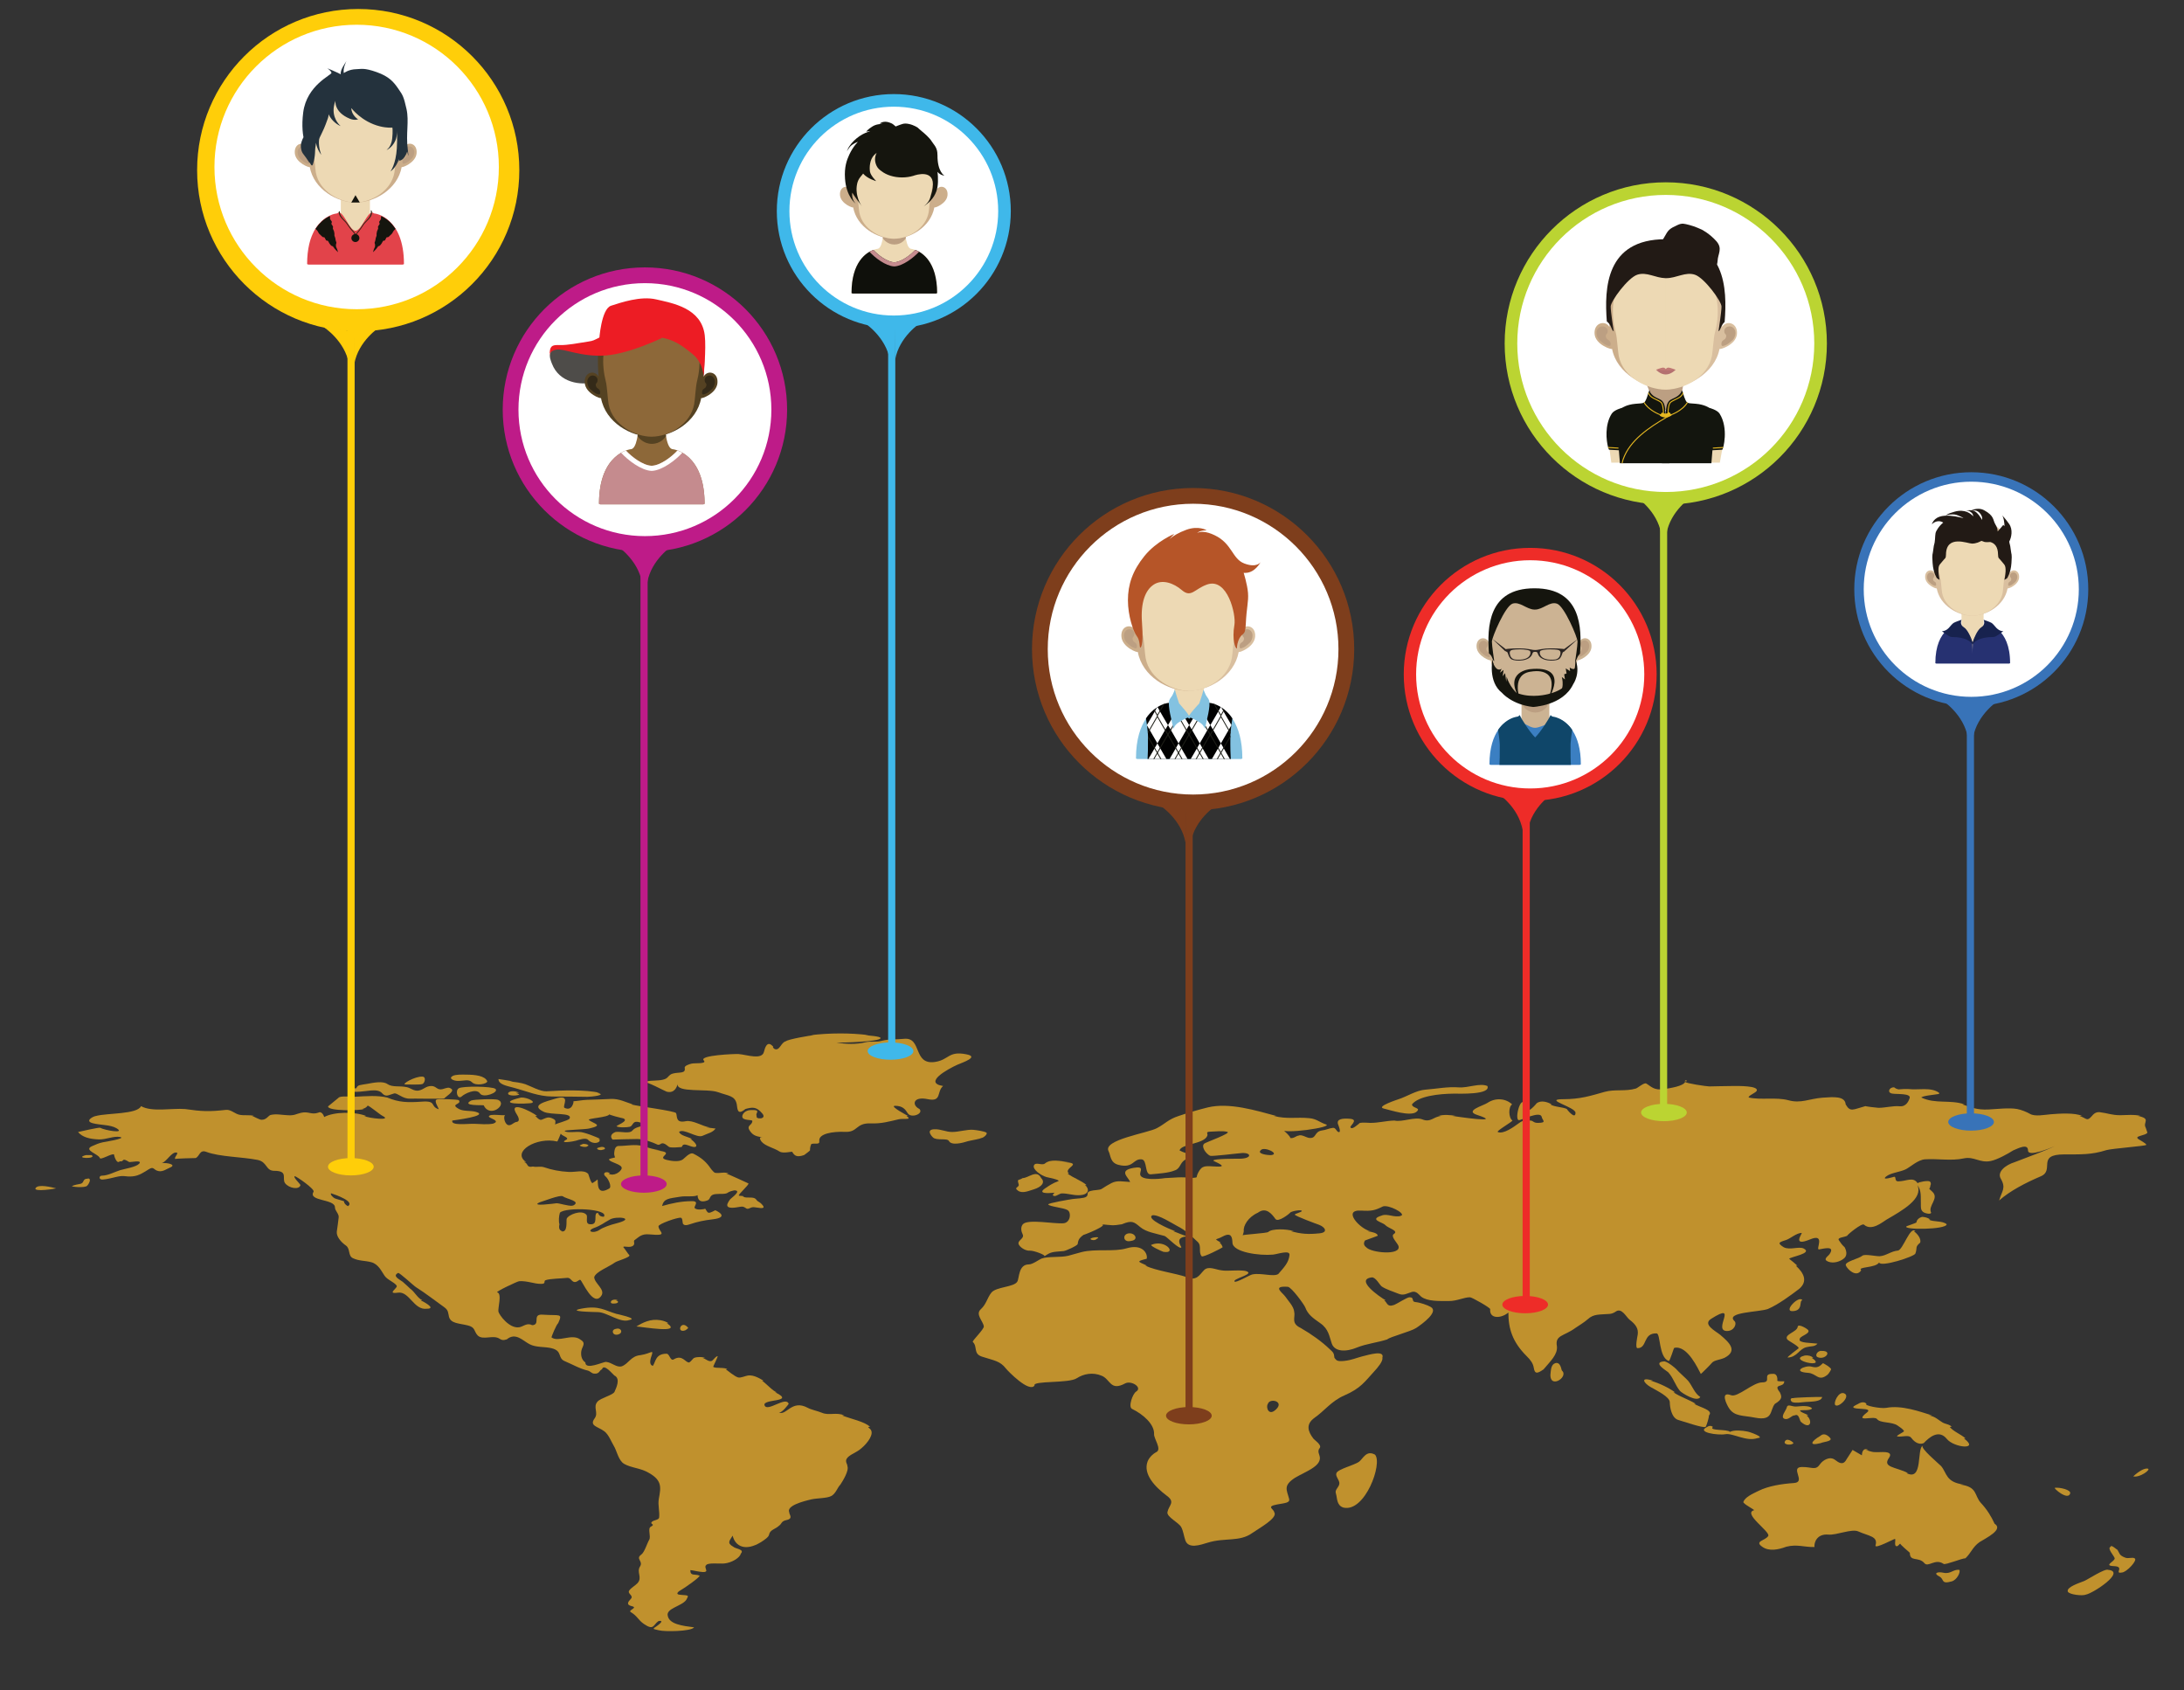 <svg xmlns="http://www.w3.org/2000/svg" xmlns:xlink="http://www.w3.org/1999/xlink" width="486" height="376" viewBox="0 0 486 376"><rect x="0" y="0" width="486" height="376" fill="#333333" stroke="none"/><path fill="#C0912D" d="M7.95 264.273c-.78 1.023 4.803.135 4.487.08-.976-.244-3.873-.966-4.487-.08-.245.32.212-.304 0 0zM193.922 318.406c-.107-.678-1.35-1.037-.303-.967-1.126-1.17-4.354-1.798-6.26-2.558h.522c-1.78-.78-3.417.092-4.98-.586-.93-.39-2.358-.672-3.124-1.084-3.666-2.01-4.8 1.94-6.534.98.663.382 2.303-1.91 2.26-1.88-.584-1.787-4.69 1.848-5.35.375-.733-1.596 7.1-.627 2.362-2.938h.38c-.8-.16-2.478-2.038-3.31-2.567h.35c-.764-.46-2.146-1.338-3.45-1.186-.568.064-1.606.594-2.232.44-.73-.19-2.27-1.46-2.73-1.806h.326c-.564-.526-2.562-.138-3.132-.542-.077-.06 1.167-2.44.965-2.396-.442.098-.815.678-1.13.95-.674.585-1.564-.425-2.27-.575h.603c-.61-.232-1.72-.232-2.366 0-.366.15-.606.693-1.125 1.03-.87.145-1.492-1.866-3.48-.677-.772.438-.904-1.26-1.58-1.26-2.524 0-2.41 1.842-3.055 2.7-.952-.257-.472-1.567-.445-1.794.76-2.2.274-.982-2.336-.588-2.106.184-2.585 1.88-4.122 2.477-1.186.346-2.178-.842-3.494-.977-.644-.057-4.628 1.934-4.628.117-.923-.613-1.026-1.742-.892-2.56.213-1.134 1.18-1.704-.283-2.577-1.874-1.322-4.79.71-6.35-.422-.077-.063 1.103-2.922 1.48-3.17 1.04-2.303.425-1.63-3.356-1.89-2.342-.216-.865 1.724-1.903 2.216-.31.158-.587.148-.862-.023-1.032-.304-1.75.522-2.646.614-2.153.248-4.317-2.697-4.53-3.48-.16-.825.853-4.04-.272-4.304-.454-.102 4.54-2.47 4.89-2.475 1.93-.104 3.32.627 4.933.596 1.144-.017.396-.616.95-.82.944-.347 3.496-.37 4.696-.51.773-.122 1.004.606 1.48.845.726.34 1.252-.56 1.55-.402.438.23 2.86 6.156 4.66 3.547.984-1.414-1.51-2.74-1.575-4.15.353-1.232 3.295-2.295 4.594-3.262.473-.37 3.688-1.203 3.2-1.67-.257-.213-.91-1.303-1.312-1.748.006-.39 1.535.3 2.223-.373.405-.39.025-.764.21-1.14 1.034-.718 1.548-1.507 3.386-1.327 4.507.412 2.006-.545 2.006-1.813 0-.52 4.26-2.02 4.968-1.89.47.08.314 1.17.516 1.394.383.536 1.462.052 1.52.052 1.653-.566 3.154-.875 5.048-1.094 4.064-.48.62-2.035.572-2.014-1.766.916-1.534.646-2.244-.367.043.094-1.864.465-2.316-.127-.31-.313 1.17-1.535-.588-1.535-2.38 0-4.51.457-6.685 1.086.4-1.67 1.416-1.657 4.058-2.077 1.362-.22 3.036.107 3.852-.328 0 0-.132 2.027 2.198 1.148.928-.348.077-1.473 2.61-1.44 2.567.022 1.185-.345 3.343-.788 1.825 0-.64 1.664-.902 1.982-1.057 1.387-1.156 2.336 2.247 1.668 1.043-.217 1.193.566 1.75.436.483-.116.558-.306 1.105-.347.628-.045 3.114.723 2.084-.484-.75-.872-.948-.597-1.348-1.16-.642-.894-2.02-.183-3.073-.726h.377c-.39-.193-1.02-.117-1.192-.193-.335-.142 2.318-2.437 2.115-2.724-.04-.03-4.592-2.11-4.93-2.2h.562c-.97-.433-1.93-.003-3.02-.147-.42-.067-1.298-1.366-1.314-1.403-.84-1.127-1.814-1.996-3.557-2.87-.836-.388-2 1.11-2.457 1.358-.87.506-2.404.287-3.442.04-2.73-.647 2.572-1.704-2.463-2.116h1.13c-1.79-.23-2.42-.528-4.017-.962-1.696-.484-3.61-.027-5.368-.027-.94 0-.93 1.22-.984 1.472-.04.367.023.723.188 1.064-.303.135-1.474.28-1.354.496.293.674 3.042 1.037 2.814 1.975-.183.727-1.772 1.86-2.94 1.12h.34c-.655-.677-1.968-.134-.89.74.482.42 1.402 2.216.702 2.608-3.05 1.79-2.353-1.662-2.59-2.016-.157.163-.668.532-1.106.796-.462 0-.887-2.23-1.046-2.13-.972-.884-2.777-.267-4.216-.35-1.96-.095-3.85-.462-5.522-1.042-.83-.273-1.595.04-2.47-.158-1.575.318-.915-.674-1.994-1.012h.445c-3.29-2.27 2.4-5.656 6.936-4.56.11.032.763-1.67.815-1.784.028.506 2.085.928 1.2 1.393-1.772.938 1.61.39 2.186.21.555-.183 2.177-.724 2.654-.21 1.447 1.473 3.368.275 2.322-.162h.414c-.618-.384-3.792-1.62-4.64-1.565-.55-.094-2.924.25-3.272-.217-.167-.248 4.42-.326 5.412-.547 3.32-.745 1.167-1.024 0-1.866-.622-.432 4.514-.572 4.556-1.377-.632.137 3.033.98 3.068.98 1.398.578-1.708 1.615-1.492 1.768.487.32 2.338.252 2.923.105.754-.18.583-1.238 1.7-1.104.23.027 1.913.438 1.748.643-1.175.53-2.16.48-2.87 1.312-.628.752-2.54.15-3.718.303-.936.336-1.323 1.004-.676 1.695-.014-.033 5.058-.13 5.58-.13 1.53.052 3.215.69 4.428 1.25.278.128.667-.104.83-.24.7-.265 1.396.567 1.748.765.475.22 2.25.05 2.688.018.342-.018.077-.69 1.02-.54.42.046 1.708.724 2.175.474.64-.316-.753-1.56-1.184-1.725h.43c-1.113-.582-2.534-.71-2.927-1.566.977-.906 3.968 1.426 5.213.857 1.363-.617 2.268-.73 2.915-1.62-.665-.08-1.332-.153-1.966-.245h.7c-1.682-.236-3.74-1.697-5.39-1.385-2.326.484-1.822-1.172-2.13-1.8-.243-.493-8.575-1.526-10.023-1.946h.45c-1.637-.45-3.036-1.305-4.986-1.21-1.77.09-3.54.138-5.34.202-.987.032-2.085.276-2.953.31.153-.014-.24 2.336-1.978 1.465-.605-.326 1.7-3.248-2.207-1.988-1.735.55-5.576 1.344-2.442 2.86 1.65.812 6.51.077 5.777 1.524-.25.448-3.208 1.132-3.208 1.35 0-.583.314-.942-.453-1.313-1.152-.582-1.525-.16-2.578.22-.522.175-1.19-.724-1.395-.847h.42c-1.504-1.148-6.64-3.596-4.506-.305.16.234.953 1.553-.15 1.646-.617.085-1.343 1.157-2.085.522-.547-.48-.79-1.678-.385-2.094-.272.275-3.468-.396-3.623.348-.053.38 2.84.96.904 1.605-1.266.22-2.813.08-4.097.026-1.587-.05-5.298.484-4.94-.727.07-.024 8.425-1.02 5.266-1.927-1.17-.334-2.81-.084-3.775-.64-2.187-1.18.715-.952-.036-1.958-.126-.178-4.477-.33-4.763-.19-1.01.097.26 1.86.295 2.208-2.05-.654-.32-1.96-3.854-1.69-2.99.204-5 .19-7.615-.925-2.327-.514-4.417-.305-7.238-.17-.743.035-3.272-.29-3.63.26-.195.182-2.295 1.86-2.295 1.883-.108 1.09 7.117.95 7.985.587h-.388c.583-.145.986-.395 1.208-.746.287-.08 2.717 1.978 3.3 2.263 2.362 1.16-3.198.527-4.044.03h.418c-2.484-.99-7.144-.966-9.34.235.008-.06-.47-1.453-1.323-.965-1.517.525-2.176-.365-3.85.03-1.17.282-1.432.604-2.81.542-1.378-.055-2.666-.37-3.916-.074-.532.116-.9 1.077-2.015 1.077-.515 0-1.583-.67-2.12-.846h.5c-1.185-.313-2.185-.042-3.323-.27-.996-.197-1.89-1.18-2.962-1.09-3.83.428-5.41.355-9.145-.184-2.93-.234-7.364.725-9.787-.643-.872 1.854-7.485 1.502-10.04 2.188-.578.067-2.61 1.1-.713 1.61 1.642.447 3.87.295 5.273 1.107 2.178 1.318-2.67.46-3.632-.096-.21-.126-4.42.823-4.917.946.988 1.164 2.547 1.566 4.65 1.648 1.63.047 3.238-.797 4.663-.547 1.737.31-3.948 1.21-3.74 1.17-1.05.227-1.57.498-2.462.88-2 .87 1.473 1.77 1.724 2.612.177.587 2.75-1.134 3.203-.75-.138-.11.51 2.302 1.254 1.5 1.138.187.243-.997 2.09.16.192.108 3.086-.563 2.214.388-.702.736-3.057 1.092-4.214 1.424-1.17.36-2.737 1.225-4.075 1.225-.667 0-.76.945.206.863.99-.078 2.008-.352 2.94-.57 1.943-.475 2.04.037 3.73-.143 1.426-.125 2.597-.98 3.526-1.55 1.24-.792 1.004.175 2.253.392.935.173 1.848-.526 2.45-.767 1.624-.645-.418-1.145-1.77-1.014 1.147-.376 2.19-2.577 3.3-2.347.564.11-.694 1.146-.287 1.45-.197-.144 4.524-.23 4.524-.23.915-.405.86-1.952 2.37-1.376 3.005 1.125 7.888 1.096 11.398 1.787 2.216.45 1.782 2.428 3.717 2.428 3.232 0 1.618 1.7 2.416 2.762.856 1.127 3.167 1.54 3.416.404-.08-.275-1.776-1.857-1.252-1.96.236-.07 4.528 2.87 4.17 3.454-1.313 2.152 4.758 1.547 4.758 3.473 0 .748.903 1.408.832 2.2-.098 1.06-.28 2.126-.418 3.17-.144 1.058.882 2.325 2.016 3.112 1.053.738.414 2.303 1.59 2.832 1.35.64 2.647.505 4.064.888 1.607.412 2.334 2.127 2.935 2.98.638.96 2.117 1.397 2.704 2.216.412.516-2.396 1.953.303 1.578 2.53-.352 3.54 3.95 6.4 3.576 2.396 0-1.085-1.756-1.36-1.88h.374c-1.152-.57-1.638-1.825-2.69-2.577.026.026-1.362-1.3-1.66-1.522-.767-.592-2.378-1.27-1.046-1.98.34-.112 3.344 2.747 4.005 3.175 2.21 1.402 4.197 2.965 6.238 4.42 1 .717.875 1.256 1.08 2.12.396 1.546 2.173 1.464 4.136 1.94 1.796.407 1.408 1.35 2.23 2.214 1.152 1.21 3.455-.2 4.898.764.825.556 1.372.14 1.603.14 1.972-1.635 3.55.297 5.086 1.084 1.49.764 3.307.498 4.888.887 2.54.628 1.207 2.187 2.99 2.907 1.653.686 3.255 1.656 5.103 2.076.54.158.81.623 1.36.666 1.222.145 1.206-.827 1.756-.948.403-1.475 2.536 1.26 2.74 1.354 1.48.684.417 2.8.054 3.637-.303.73-3.07 1.363-3.785 2.186-1.088 1.228.298 2.46-.64 3.726-1.243 1.69.677 1.785 2.138 2.863.96.688 1.575 2.34 2.107 3.218.67 1.102.935 2.75 1.908 3.727 1.06 1.01 3.705 1.22 5.225 1.963 3.735 1.83 3.398 3.43 2.906 6.133-.253 1.407.222 2.74.07 4.147-.07.568-1.162.547-1.6.953-.604.576.915.488-.263 1.102-.755.402.098 2.154-.35 2.902-.444.73-1.04 2.768-1.75 3.283-1.373.98.47 1.434-.28 2.64-.85 1.317.58 2.464-.574 3.73-.52.565-1.41 1.02-1.835 1.628-.512.736 1.07 1.104.357 1.863-.613.645-1.145 1.318.252 1.64 1.42.34-1.022.884-.252 1.325 1.434.826 1.586 1.715 2.917 2.63 2.257 1.544 2.042.14 3.24-.657 1.784-.29-.755 1.375-.683 1.324-.912.55-.05.504.82.74 1.22.328 6.893.258 7.73-.604-.04-.035 0-.05.108-.05-2.75-.355-5.545-.714-5.917-2.558-.464-1.69 3.14-2.135 4.128-3.586.462-.953.79-.965-1.207-1.096-1.503-.066-.496-.816.094-1.125.48-.233 4.492-3.005 4.026-3.173-1.06-.387-2.022.164-2.022-1.176 0-.157 3.17.728 3.43.272.44-.11-.43-1.066.097-1.395.254-.61 3.036-.287 3.99-.38 1.71-.136 3.547-1.312 3.707-2.183.932-.982-1.14-1.05-1.672-1.543-1.495-.866-.795-1.325-.14-2.464.612 2.465 2.915 3.516 6.303 1.445.882-.562 1.737-1.177 1.8-1.657.23-1.148 1.393-1.197 2.265-2.035.55-.354.43-.97 1.56-1.21 1.7-.33.61-1.276.67-1.74-.657-1.458 3.045-2.442 4.936-2.878 1.23-.28 3.433-.223 4.39-.73 1.054-.554 1.35-1.835 2.056-2.56.546-.807 1.977-3.148 1.557-4.104.043-.447-.57-.97-.14-1.67.516-.805 1.897-1.277 2.77-1.916 1.45-1.058 3.03-2.972 2.735-4.164-.053-.31 0 .028 0 0zm-69.432-46.05c-.205-.644-.133-1.79.1-2.565 1.25-1.32 11.04-.91 9.787.892-.964 0-1.154-.486-1.32-.89.048-.017-.52.222-.274.052-.708.488.397 2.623-1.395 2.512-1.36 0-.465-1.64-.91-2.127-1.047-1.194-4.032.01-4.374.9-.152.4.34 3.333-1.306 2.75h.337c-.926-.146-.715-1.177-.645-1.525 0 0-.1.547 0 0zm11.217-1.045c1.343-.843 6.16-.353 1.343.876-1.156.28-2.89.883-3.637 1.41-1.338.932-3.023.322-1.332-.373 1.83-.668 2.062-1.067 3.627-1.912.308-.2 0 0 0 0zM74.51 266.6c-.294-.117-1.08-.822-.848-1.137 1.17.376 5.347 1.866 3.76 2.872-.558-.31-.858-.658-.896-1.113-.482-.18-1.55-.427-2.017-.622-.174-.063.535.238 0 0zm52.984 1.63c-1.093.146-3.137-.636-3.74-.538-.125.02-5.94.813-3.662-.22.81-.22 4.552-1.726 5.14-1.333.964.664 4.2 1.064 2.262 2.092-.38.053.425-.218 0 0zm35.387 73.297c.088-.105.055-.023 0 0 .024-.01 0 0 0 0z"/><path fill="#C0912D" d="M79.21 242.898c2.33 0 4.734-.924 5.824.31.86.97 1.51.345 2.65.054.726-.203 1.91 1.23 3.524 1.145.775-.037 7.568.115 7.674-.053.25-.36 2.226-1.512 1.633-2.06-.67-.575-1.142-.233-2.043 0-1.235.31-1.37-.694-2.464-.694-1.312 0-1.68.814-2.888 1.018-1.013.162-1.764-.598-2.633-.77-1.632-.336-3.142.088-4.28-.686-1.032-.723-3.124-.295-4.372-.06-1.82.327-2.206.194-2.543 1-1.657-.022-2.427.796-.08.796.978 0-.977 0 0 0z"/><path fill="#C0912D" d="M90.21 241.256c.712 0 3.227.094 3.783-.094.495-.164.933-1.6.016-1.646-1.693-.102-4.8 1.74-3.8 1.74.603 0-.543 0 0 0zM101.872 240.467c1.444 0 2.42-.45 3.154.29.86.89 3.37.405 3.407-.194-.503-1.268-2.784-1.49-4.707-1.49-.877-.016-2.336-.07-3.013.303-.97.554.242 1.09 1.16 1.09.922 0-.89 0 0 0zM117.828 245.443c1.984-.094-.455-1.355-1.867-1.28-5.002 1.187-1.44 1.536 1.868 1.28.04 0-.687.055 0 0zM115.514 243.422c-.24-.105-.476-.213-.693-.3h.668c-.596-.43-2.038-.52-2.385 0-.424.845 2.6.653 2.41.3-.11-.16.35.62 0 0zM114.453 242.02c2.726.732 5.344 1.9 8.454 1.918 2.558.03 5.19 0 7.808.07.798 0 4.64-.404 2.114-.885h.627c-3.15-.752-8.502-.564-11.85-.344-1.378.07-3.47-1.134-4.684-1.573-.9-.326-2.52-.53-3.53-.645h.695c-.544-.096-3.163-.545-3.163-.512 0 1.206 1.745 1.497 3.528 1.97.984.26-.97-.262 0 0zM218.336 253.178c.51 0 1.59-.967 1.128-1.23-.485-.29-2.23-.546-2.896-.604-1.4-.104-3.224.484-4.678.484-1.456 0-2.44-.656-4.01-.604-1.775.084-.718 1.398-.265 1.818.8.77 3.162.076 3.547.79.583 1.087 3.075.417 4.197.054.63-.183 2.623-.478 2.976-.708 0 0-.048.043 0 0zM140.096 293.637c2.016-.31-3.046-1.373-2.93-1.344-2.6-.746-3.806-1.914-7.725-1.174-3.53.65 2.424.75 3.588.782 2.038.01 5.08 2.555 7.068 1.735.2-.03-.466.176 0 0zM136.904 289.975c.814-.082.823-.547.1-.705h.48c-.44-.2-.883-.2-1.285 0-.317.216-.632.882.704.705.98-.127-1.138.14 0 0zM152.434 295.975c.14-.027.72-.496.72-.557-1.583-2.014-2.766 1.22-.72.557.023 0-.07.015 0 0zM347.567 304.906c-.123-.105-.263-2.018-1.48-1.643-.868.275-.937 1.36-1.014 1.896-.668 4.258 4.173 1.2 2.494-.254-.073-.06.135.084 0 0zM251.638 276.064c1.734-.166 1.07-1.693-.26-1.693-1.708 0-1.548 2.16.26 1.694.335-.02-.372.086 0 0zM243.963 275.658c1.648-.805-2.352-.28-1.008.172.303.11.885.06 1.008-.172.067-.035 0 0 0 0zM258.903 278.49c3.096.514.452-2.867-2.697-1.56-.448.177 2.388 1.498 2.697 1.56.242.026-.457-.095 0 0zM230.052 264.592c1.825-.566 2.572-1.596 1.632-2.508-.98-2.006-2.82 0-4.108 0-.976.64-1.28.03-.888 1.404.202.697-1.24.635-.138 1.41 1.002.71 2.5-.027 3.502-.306.566-.184-.78.226 0 0z"/><path fill="#C0912D" d="M232.864 261.854c.18.07 3.38.66 2.577.945-1.09.364-2.04 1.007-2.86 1.562-1.707 1.156.33 1.156 2.073.98-.114.176-.672.557-.13.713.55.162 1.19-.563 1.81-.563 1.24 0 2.355.406 3.604.406 2.594 0 2.478-1.49 1.516-2.268h.327c-1.18-1.018-2.987-1.586-4.234-2.56h.337c-1.53-1.233 3.73-2.335-1.508-2.564.48.006.978-.004 1.464 0-1.913-.168-4.03-.748-5.312.332-.672.533-2.095-.447-2.458.445-.342.867 1.578 2.244 2.794 2.57 1.116.32-1.143-.314 0 0zM374.995 240.688c.132-.333-.196-.34 0 0z"/><path fill="#C0912D" d="M459.342 256.81c3.584 0 6.055.12 9.373-.942 1.084-.346 8.72-.914 8.88-1.162.165-.262-1.758-1.258-1.758-1.31-1.025-.716 1.62-.726 2.018-1.415.01-.022-.41-1.21-.398-1.16-.644-1.18 1.304-1.952-1.7-2.558h.585c-1.335-.373-3.066-.188-4.486-.166-1.91.01-2.847-.46-4.61-.672-1.02-.096-1.467.553-1.84.96-1.042 1.16-1.076.376-2.66-.122h.57c-1.564-.766-5.134-.527-6.99-.373-1.28.1-3.52.57-4.617-.097-.668-.387-1.92-.912-2.846-1.076-1.816-.324-4.57.027-6.447.11-2.618.085-3.482-.397-5.746-1.138h.494c-3.21-1.108-6.51-.02-9.617-1.528.274-.408 3.165-.637 3.968-.8-.13-.882-.02.065 0-.24-1.79-1.34-4.76-.575-6.76-.84-.76-.032-1.52 0-2.282.07-.4-.085-.708-.235-.954-.446-1.09-.102-1.684 1.152-.462 1.383 1.002.183 4.303-.118 3.884 1.036-.226.633-.754 1.924-2.232 1.783-1.486-.14-3.117.347-4.698.347-.326 0-3.024-.334-2.893-.383-2.783.754-3.382 1.422-4.404-.385-.158-1.876-2.637-1.663-5.158-1.487-2.945.227-4.794 1.342-7.576.572-2.793-.748-6.127 0-8.847-.613-.134-.463 1.707-1.04 1.813-1.576.23-1.04-4.062-.986-5.104-.986-1.51 0-5.066.096-5.474.096-.614-.004-5.196-.676-5.373-1.008-.425.96-3.287 1.373-4.573 1.594-2.394.41-3.074-.664-4.093-1.234-.476-.256-1.85.965-2.28 1.113-2.395.704-4.66.108-6.95.74-3.12.876-5.418 1.638-9.217 1.638-4.673 0 2.71 1.727 2.71 3.016 0 1.734-2.09-.96-1.925-.836-.918-.453-2.7-.418-3.695-1.027h.33c-.895-.526-2.395-1.007-3.367-.23.046-.034-2.282 2.804-2.46 1.16-.714-4.337-2.685 2.58-1.446 2.58.535 0 4.775-2.175 5.053-.7.088.69 1.28 1.295-.85 1.305-1.05.02-1.017-.52-1.705-.52-1.664 0-1.74-.023-2.935.87-.556.395-3.03 2.267-4.296 1.675-.414-.19 3.105-2.19 3.27-2.545-.9-.6-.936-3.08-.072-3.594-1.512-1.423-3.803-1.464-5.455-.356-.98.662-5.228 1.762-2.337 2.7 6.242 2.015-4.554.347-5.485.23h.75c-1.097-.226-2.787-.366-3.84 0h.52c-1.717.196-2.287 1.507-4.132.765-1.676-.663-4.46.66-6.217.255-1.905.045-3.515.54-5.435.52-.157 0-2.448-.217-2.448.182-.165.063-1.52 1.436-1.874.848-.404-.238 1.99-1.762-.132-1.943-1.745-.14-3 .06-2.672 1.18.052.135.853 2.023.092 1.76-.447-.14-.572-.996-1.23-.922-.904.107-1.505.47-2.386.57-1.88.258-1.174 1.932-2.985 1.652-.53-.086-1.664-.81-2.222-.506-.683.084-1.104.725-1.982.53.622.132-1.714-2.122-1.765-1.942-.35 1.26 11.782-.467 9.767-1.086-1.298-.408-2.058-1.23-3.616-1.365-2.878-.3-5.02.268-7.906-.498h.508c-4.422-1.182-10.438-3.06-15.228-1.906-2.208.544-4.512 1.23-6.494 1.905-2.347.766-2.918 1.69-4.857 2.717-2.08 1.107-12.058 2.578-10.75 5.107.5.97.328 2.585 2.23 3.058 3.377.844 3.19-1.41 5.13-1.23 1.326.123.605 3.48 2.043 3.33 1.544-.15 4.005-.29 5.273-.852 1.343-.404 1.14-1.633 2.313-2.355 2.233-1.38.483-1.19-1.184-2.104.31-1.488 5.512-1.393 6.177-3.29.184-.495-.514-.84.662-.888.997-.03 2.843-.242 3.808.053.91.286-4.843 2.325-5.157 2.608-.757.65.353 2.234 1.284 2.7.358.187 6.115-.546 7.146-.61 2.106-.09 2.226 1.227-.542 1.27-.518 0-5.872-.05-5.872.424 0 .143 3.654 1.457.78 1.322-2.543-.115-3.23-.375-4.13 1.32-.726 1.373.312.992-1.66 1.244-1.96-.36-3.727-.064-5.732 0-1.548.248-5.283.51-5.526-.764-.138-.77 1.102-1.973-1.515-1.508-3.37.61-1.134 2.04-.716 3.135-1.53-.06-2.827-.433-4.154.24-.786.407-1.51.856-2.214 1.314-.47.28-1.743.227-2.38.43-1.198.28-.377.79-1.002 1.287-.477.4-2.36.417-3.064.524-.346.037-5.636.934-5.42 1.207.316.495 3.503.73 4.312 1.26.87.538.645 2.712-.84 2.915-1.938.234-8.018-1.023-9.125.234-.55.653-.357 1.577-.04 2.233.473.957-1.168 1.3-.9 2.176.195.597 1.43 1.55 2.535 1.462.813-.055 3.6.984 3.2 1.248 1.524-1 1.616-.94 4.274-1.16.494-.033 3.096-1.21 3.135-1.568.125-.705.156-1.248 1.354-2.07-.37.25 5.83-2.197 3.918-2.322 2.255.2 2.476.36 4.564 0 2.235-.936 2.654-.566 4.064.607 1.373 1.158 3.395 1.408 5.45 2 .488.146 3.45 3.266 3.728 2.49-.59-.965-1.1-2.277 1.377-2.396-1.09-.292-2.11-.767-3.18-1.175h.438c-1.41-.47-6.564-2.75-5.094-3.523 1.318-.225 4.48 1.834 5.436 2.33 2.17 1.096 3.124 2.217 4.666 3.605.934.88.082 2.26.872 3.184.278.32 4.455-1.778 4.67-2.022-.06-.09-.166-.688-.716-1.01h.322c-1.707-1.06-1.17-.484.435-1.387 1.988-1.058 2.09.35 2.137 1.407.09 2.133 6.062 2.92 9.013 2.64 1.09-.112 3.825-1.11 3.682.1-.18 1.7-1.216 2.733-2.496 4.218-1.072.695-3.876-.322-5.794.096-.533.097-3.66 1.964-3.943 1.57-.41-.58 3.756-1.474 3.006-2.1-.82-.708-4.634-.105-5.933-.388-1.34-.172-2.86-1.012-3.832-.063-1.175 1.188-1.572 2.5-4.26 1.597h.456c-2.88-.963-6.736-1.398-9.285-2.566h.396c-1.906-.9-2.647-.917-.088-1.54.268-1.17-.926-3.385-4.49-2.322-2.793.834-6.845.043-9.99.834-1.184.295-1.844.533-2.968.818-1.732.43-4.567.104-5.894.61-.714.276-2.02 1.32-2.91 1.32-2.322 0-2.083 3.097-2.55 3.83-.735 1.25-4.71 1.13-5.762 2.444-.936 1.172-1.114 2.555-2.335 3.674-1.302 1.162.467 2.59.65 3.818.098.654-2.68 3.254-2.448 3.48 1.108 1.047.04 2.6 2.006 3.258 2.774.908 4.022.934 5.38 2.672.438.563 5.172 5.434 6.35 3.762-.503-1.133 7.653-.42 9.423-1.633 1.465-.95 3.52-1.395 5.55-.53 1.923.81 1.882 3.48 5.188 1.696 1.35-.724 3.91.888 2.463 1.806-.798.48-1.835 3.44-.92 3.867 2.584 1.264 5.002 3.477 4.897 5.625-.064.977 1.747 3.33.538 3.96-.99.505-1.76 1.46-2.004 2.177-.968 2.725 1.57 5.516 4.344 7.592 1.905 1.406.395 2.082.1 3.586-.232 1.105 2.522 2.314 3.073 3.373.48.955.562 1.92.892 2.887.66 2 3.26 1.09 5.02.553 3.712-1.166 7.087-.11 9.88-2.143 1.31-.943 5.795-3.357 4.896-4.61-.086-.767-1.92-1.267.647-1.745 1.822-.328 2.907-.357 2.66-1.266-.518-1.986-1.388-2.924 1.355-4.697 2.312-1.348 5.617-2.47 5.494-4.453-.043-.727-.666-1.355-.04-2.14.558-.667-1.227-1.812-1.427-2.12-1.2-1.574-1.716-3.174.278-4.605 2.235-1.563 3.758-3.73 6.648-4.982 3.64-1.572 4.562-3.088 6.636-5.342.707-.754 2.007-2.285 1.808-3.01.563-1.803-2.958-.693-4.504-.32-1.3.334-2.322.816-3.862.988-1.897.237-1.88-.228-2.296-.667-.12-1.168-.262-1.193-1.168-2.04-1.64-1.567-3.94-3.233-6.342-4.61-2.243-1.05-1.138-2.354-1.446-3.61-.098-1.175-1.323-2.413-1.96-3.347-.62-.9-3.1-2.445.54-2.2.822.065 3.653 3.978 3.874 4.57.595 1.59 1.66 2.35 3.354 3.53 1.873 1.297 1.998 2.955 2.562 4.55.655 1.804 3.104 1.903 5.625.85 2.094-.85 4.574-1.09 6.716-1.8.585-.574 5.22-1.738 6.436-2.543 1.446-.96 5.052-3.615 3.257-4.66-.71-.422-2.386-1.006-3.39-1.096-1.062-.086-.142-1.072-1.364-1.072-.53 0-2.803 1.47-3.385 1.695-1.653.594-1.514-.533-2.253-1.016h.347c-1.398-.813-6.875-4.61-3.117-5.098.876-.12 1.78 1.686 2.238 2.016.92.64 2.586 1.15 3.78 1.635 1.14.46 1.876-.11 2.933-.42.992-.295 1.625.678 2.068 1.055 1.4 1.078 4.03.97 6.163.97 1.863 0 3.31-.837 4.7-.837.41 0 4.537 2.332 4.487 2.645-.222 2.188 2.396 2.137 4.05.754 0 3.598.913 6.55 4.07 9.697.9.888 1.423 1.606 1.587 2.618.23 1.504.917 1.184 2.165.33 1.548-1.84 3.166-3.305 2.98-5.123-.48-2.555 1.582-2.234 4.104-4.092.628-.416 2.124-1.36 2.754-1.938 1.327-1.234 2.59-1.002 4.95-1.195.497-.045 1.022-.322 1.287-.516 1.335-.94 2.33 1.234 3.085 1.824 1.354 1.035 1.996 1.96 1.8 3.31-.04.263-.647 3.007-.04 3.007 2.233 0 1.13-3.383 4.24-3.285.908.025.442 5.285 2.688 6.137.273.125 1.107-2.877 1.24-2.916 2.974-.688 5.403 4.91 5.918 5.798.026.047 2.268-2.197 2.385-2.38.518-.702 1.71-.698 2.866-1.194 3.14-1.613.946-3.508-.93-5.12-1.1-.892-4.002-2.33-2.015-3.577 6.287-3.965.176 2.72 3.527 2.72 1.612 0 2.226-1.665 1.68-2.18-2.223-2.056 5.564-2.01 7.437-2.73 2.336-1.012 5.03-3.016 6.962-4.488 1.915-1.66 1.05-3.487-.774-5.128h.353c-.53-.5-1.305-1.125-1.838-1.54.292-.452 5.32-1.194 3.254-2.272-1.058-.56-3.114.42-4.468-.3-1.416-.907-1.167-1.08.493-1.593 1.014-.328 2.324-1.572 3.5-1.592.288-.018-2.323 3.184 1.863 1.45 3.59-1.495 1.16 2.354 2.01 2.222 1.084-.188 3.623-.88 2.358 1.018-.382.574-1.618 1.174-.32 1.7 1.186.474 2.64-.026 3.406-.634.97-.675.638-1.85.248-2.57-.71-.642-.82-.933-1.237-1.495-.56-.697 1.128-.693 1.8-1.055-.007-.21 3.292-2.904 3.738-2.477 1.69 1.53 4.134-.578 5.026-1.117 3.575-2.076 8.192-4.652 6.87-7.68.984 1.31.69 2.75.766 4.2.02.61-.133 1.403.648 1.872.41.225 1.48.498 1.65.088-.834-1.54 1.86-3.176.277-4.666-1.172-1.156-.56-.195-.433-1.494.033.072.23-.537-.167-.81-.38-.255-2.483.114-2.698.392-.997-1.54-2.497-.414-4.325-.414-.888 0-.365-1.025-.888-1.025-.015 0-3.035.95-1.773-.07 1.013-.813 2.974-.948 4.277-1.554 1.056-.496 2.743-2.143 4.354-2.254 2.896-.184 5.815.404 8.66-.21 2.254-.466 3.502 1.036 5.854.608 1.493-.258 4.06-1.697 5.077-2.363 1.19-.498 3.333-1.63 3.333 0 0 1.52 4.948-.527 5.974-.97-2.864 1.335-6.082 2.438-8.887 3.546-2.174.672-4.004 2.203-3.156 3.686 1.236 2.114.242 2.755-.358 4.86 2.376-2.105 5.84-3.922 9.266-5.377 3.19-1.36-1.07-4.874 5.214-4.874 3.35 0-1.336 0 0 0zm-147.47 13.645c-1.635.535-3.128-.578-4.424-.03-2.897.913.2 1.454.805 2.1.676.75 3.09 1.26 1.907 2.003-.798.52.82 1.994 1.04 2.656.69 2.2-6.196 1.535-7.2.27-.533-.39-.617-.922-.244-1.494.035-.012 2.916-1.055 2.84-1.055-.07-.602-1.23-.836-2.358-1.023h.677c-2.152-.387-6.39-4.826-2.016-4.568 2.325.14 3.044-.033 4.853-.93 1.283-.394 4.94 1.493 4.12 2.07-.65.224.347-.26 0 0zm-35.095 3.426c-.167-1.14.945-3.122 3.13-4.09 1.904-1.43 3.236.464 3.907 1.384.618.863 3.208-1.246 3.278-1.383.257-.39 2.775-.784 2.587-.353-.11.248-1.552.576-1.552.764 0 .315 4.837 2.073 5.44 2.292 1.324.518 2.03 1.688.047 1.88-2.484.255-4.08.155-6.374-.49h.655c-1.563-.5-4.854-.608-5.665.187-.303.288-5.855.58-5.71.755.117-.298.22-.614.257-.944 0 0-.038.458 0 0zm5.358 38.433c.41-1.354 3.714-.582 1.836 1.213-1.675 1.66-2.346-.524-1.835-1.213.057-.18 0 0 0 0zm.77-55.346c-.957.05-3.16-.3-2.395-1.035.67-1.04 4.392.775 2.396 1.035 0 0 .227-.037 0 0z"/><path fill="#C0912D" d="M307.938 246.62c1.547.37 5.762 1.765 7.185.786 1.327-1.035-.867-.78-.92-1.717 1.454-1.847 5.974-2.362 9.3-2.39 1.146-.012 8.285.303 7.49-1.7-1.746-.726-4.246.46-6.39.306-2.51-.182-4.886.314-7.41.508-2.053.145-4.14 1.553-6.052 2.154.16-.047-5.11 1.627-3.202 2.05.672.17-.49-.106 0 0zM422.367 278.207c-1.522.12-2.678 1.176-4.073 1.26-.744.05-3.353-.547-3.85-.117-.812.693-4.005 1.31-3.697 2.16.293.81 2.32 2.822 3.424 1.088-.948-.832 3.228-.47 3.977-1.736.32 1.11 7.846-1.295 8.08-1.992.48-1.33-.15-1.416 1.07-2.426.237-.785-.468-1.85-1.435-2.563h.364c-1.137-1.218-2.736 4.112-3.86 4.327-.292.022.452-.076 0 0zM398.956 291.682c2.384-.11 1.32-2.352 2.12-2.412-.642-1.264-4.405 2.54-2.12 2.412.06-.016-1.258.088 0 0zM391.107 319.924c1.805-.107-1.723-1.377-2.27-1.457-1.154-.225-2.89-.406-3.887.08-.465-.645-4.844-.182-3.778-1.107-.397-.316-.895-.283-1.27 0-2.602 1.22 2.47 1.916 4.035 1.623 1.658-.307 4.692 1.746 7.17.86.228-.028-.516.173 0 0zM397.163 320.74c-.276.756 1.637.824 1.93.305-.06-.244-1.54-1.35-1.93-.305-.22.623.225-.61 0 0zM397.047 315.615c.953.414 1.652-.803 2.312-.732 1.013-.514 1.074 1.146 1.395 1.426 2.165 1.933 2.69-.28 1.253-1.427h.405c-.33-.31-1.98-.738-1.83-1.135.626-.084 2.27.104 2.65-.412-.406-.588-1.893-.61-3.373-.436-1.19.137-2.062-.795-2.308.36-.124.498-1.404 1.967-.505 2.355.617.258-.9-.388 0 0zM410.28 309.94c-1.23-.35-2.32 2.165-1.886 2.634.7.762 3.683-2.094 1.885-2.635-1.01-.3.26.07 0 0zM392.12 307.537c-2.02 0-5.472 3.404-6.89 2.857-2.602-1-.897 2.248-.518 2.818 1.234 1.973 3.143 1.627 5.83 2.17 4.135.813 3.236-1.656 4.422-3.07 1.72-1.035 1.552-1.584 1.108-2.563-1.664-2.075.974-.925.974-2.454 0 .008-1.33.05-1.543-.113 0-.025.212-1.662-1.03-1.54-2.514-.05-.027 1.894-2.352 1.894-2.14 0 2.118 0 0 0zM397.726 297.986c.253.336 2.947 1.68 2.458 2.01-.056.06-2.756 2.037-2.343 2.008 2.032-.072 2.513-1.87 4.066-2.283 1.223-.315 1.918-.077 2.532-.808-1.21-.16-4.3-.123-3.96-.95-.084-.735 2.262-1.157 1.94-1.987-.088-.3-2.28-1.613-2.38-.818-.13 1.187-3.136 1.702-2.312 2.83.68.935-.68-.946 0 0zM102.1 242.098c-.897.52-.274 2.713.696 1.775.543-.51 3.172-1.898 4.02-.602.745 1.114 4.31-.267 3.43-1.03-.727-.594-7.29-.656-8.147-.142-.027.02.59-.346 0 0zM19.142 256.967c-2.927.764 2.567.932 1.233 0h-1.233c-.124.045 0 0 0 0zM375.087 240.563h.215c.134-.342-.428-.377-.215 0zM110.842 244.682c-.67-.275-5.386-.113-5.993.15-2.385 1.29 2.735.96 2.794 1.066 1.377 2.97 5.397-.242 3.198-1.216-.598-.252.365.15 0 0zM19.088 262.273c-.69.22-.38.86-1.153 1.082-.414.06-1.596.3-1.924.52-.152.138 2.87.456 3.38-.085.225-.178 1.045-1.46.315-1.62-.193.043-.405.084-.617.103-.48.16.12-.1 0 0zM407.476 304.586c-.296-.496-1.124-.98-1.814-1.322-.714.67-1.178 1.164-2.56.768-1.372-.377-4.512 1.13-.76 1.38 1.91.126 2.298 2.064 4.344.415.247-.186.84-1.17.79-1.24-.33-.556 0 .022 0 0zM432.277 316.46c-.937-.538-1.567-1.323-3.03-1.577h.71c-2.867-.883-6.784-2.33-10.233-1.68-1.263.227-5.113-.545-4.373-.89-.34-.42-1.017-.505-1.856 0 .12-.02-1.17.495-1.092.743.2.637 4.495.016 3.062 1.16-3.09 2.426 1.63.623 2.24 1.49.692.936 3.316.54 4.563 1.434.527.348 1.122.75 1.416 1.182.172.268-2.166 1.164-1.37 1.254 1.054.12 2.44-.432 2.967.27.464.6 1.46 1.72 2.8 1.2 1.2-1.27 3.35-3.155 5.155-.917 1.602 1.956 7.39 2.532 3.79-.122h.368c-1.13-.996-2.633-1.486-3.54-2.568h.407c-.17-.508-1.447-.645-1.983-.98-.228-.103.628.374 0 0zM443.85 338.975c-.746-1.64-1.69-3.17-3.056-4.63-1.528-1.718-.675-3.558-4.59-4.08h.756c-4.014-.53-3.672-2.524-5.005-4.105-.395-.428-4.9-4.174-4.066-4.57-1.425.65.124 8.055-3.647 6.123h.354c-2.788-1.402-5.746-1.23-4.26-3.367.53-.738.408-1.332-1.353-1.313-2.26.04-1.902.123-3.79-.46h.58c-1.27-.688-1.454.753-1.454 1.19-.16-.104-2.112-1.21-2.08-1.21.082-.052-1.276 1.98-1.343 2.105-.762 1.486-1.788.686-2.526.133-1.253-.976-2.833.19-3.326.9-1.045 1.53-1.667.657-4.07.67-2.793.034 1.033 3.358-1.757 3.562-2.78.19-5.668.652-7.882 1.738-1.36.672-3.03 1.393-3.387 2.482-.112.406 2.604 1.76 2.374 1.832-2.613.707 3.724 4.81 3.157 5.732-.638 1.05-3.182 1.123-1.324 2.402 1.49 1.08 3.6.643 5.355-.016 2.397-.604 4.01.125 6.26.068-.12-.91.48-2.988 3.09-2.764 1.84.164 5.22-1.367 6.67-.7 2.374 1.063 4.43 1.063 3.823 3.114-.254.893 4.153-1.484 4.34-1.463.227.19-.314 1.71.437 1.633.346-.05.495-.55.77-.55-.28 0 2.09 1.99 2.09 2.01 0 2.124 1.964.784 3.255 2.323.84.992 2.403-1.146 4.265.156.396.276 4.083-1.257 4.86-1.257 1.247-1.176 1.584-2.496 3.128-3.592 1.476-.93 5.41-2.802 3.353-4.095-.14-.317 0 0 0 0z"/><path fill="#C0912D" d="M427.79 270.71c-.79.144-1.325.77-1.325 1.245 0 .082-2.098.785-2.186.84-1.164.844 8.846.805 8.915-.44-.968-.84-2.95-.458-4.02-1.044h.352c-.423-.353-1-.54-1.736-.6-.06.005.67-.106 0 0zM436.006 349.24c-1.398-.162-1.916 1-3.546.64-1.29-.28-2.347.09-.908.83 1.18.6.274 1.798 2.76 1.097 1.144-.313 2.02-2.06 1.694-2.567-.286-.037 0 0 0 0zM401.64 301.55c-4.227 1.01 5.255 3.036 1.528.52h.34c-.44-.422-1.06-.59-1.867-.52-.05 0 .69-.175 0 0zM405.377 300.537c-.894-.146-1.66 1.064-.886 1.395 1.704.7 3.37-1.477.887-1.395-.103-.016 0 0 0 0zM474.982 346.666c-.458-.29-1.348.14-2.063-.14-1.402-.538-1.227-.964-1.774-1.84.286.45-1.448-1.278-1.448-.577-.93.255.79 2.075.875 2.538.103.748-2.72 1.662-.086 1.77 2.387.12-.093 1.715 1.637 1.422 1.085 0 3.73-2.86 2.858-3.174-.105-.078 0 0 0 0zM460.673 332.238c.224-.807-2.328-1.393-3.412-1.25-.388.047 2.918 2.936 3.413 1.25.08-.287-.07.235 0 0zM477.953 326.727c-1.05-.242-2.817 1.324-3.254 1.713 1.44.365 4.025-1.54 3.253-1.713-.237-.06.485.095 0 0z"/><path fill="#C0912D" d="M469.138 349.24c-.728-.387-4.687 2.242-5.39 2.5-1.056.422-3.957 1.336-3.602 2.33.222.66 3.257 1.04 4.054.666 1.577-.29 8.944-5.1 4.938-5.496-.247-.12 0 0 0 0zM379.54 317.44c.316-.487.757-2.16.757-2.558 1.07-1.156-1.98-1.785-3.313-2.57h.38c-1.572-.984-3.482-1.545-4.96-2.563h.342c-1.243-.925-3.535-2.075-5.39-2.567h.55c-3.23-1.04-1.984.63-.558 1.412 1.417.814 4.23 2.16 4.23 3.38 0 .9.325 3.526 1.963 3.946 1.277.36 5.388 1.81 6 1.52.054-.09 0 0 0 0zM146.98 293.707c-2.223-.387-3.973.54-5.366 1.393 1.48.082 10.423 1.674 6.783-.73h.358c-.49-.32-1.062-.546-1.776-.663-.906-.152.542.1 0 0zM137.05 295.63c-1.115.15-.803 1.536.405 1.27 1.347-.283.796-1.658-.405-1.27-.006.016.065-.02 0 0zM129.67 254.514c-.23.107-.426.178-.634.258-.283.2 1.394.598 1.648.236.78-.22-.428-.645-1.015-.494-.23.025.692-.188 0 0zM133.397 255.25c-1.248.22.054.836.717.53 1.03-.124.34-.92-.717-.53 0 0 .07-.03 0 0zM204.612 246.717c-1.777-.855-1.456-2.873 1.808-2.195 3.24.68 1.944-1.635 3.442-2.922-4.5-.725 1.06-3.77 3.18-4.73 1.195-.518 4.984-1.77 1.955-2.33-3.988-.783-3.8 1.234-6.93 1.71-4.983.726-2.816-5.575-6.914-5.146-1.802.195-3.28 0-5.05.473-1.087.31-2.36 0-3.54.295-2.02.514-4.348.424-6.46.057 1.168.067 9.64-.17 9.85-.968.115-.438-3.068-.61-3.39-.672h.763c-4.155-.53-8.72-.486-12.935 0h.69c-.72.06-5.678.896-6.188 1.346-.73.168-1.17 1.15-1.573 1.53-.872.792-1.52-.335-1.24-.29-1.406-1.63-1.884.383-2.073 1.092-.424 1.924-3.877.662-5.635.525-.787-.064-8.918.27-7.767 1.416.82.845-2.06.536-2.695.714-.59.13-1.63.492-1.548.934.296 1.354-1.217.914-2.545 1.254-1.255.3-.91 1.096-2.327 1.393-1.183.27-2.394.123-3.55.36h.523c-.437-.013-.822.08-1.114.25.22-.458 4.618 1.94 4.974 2.038 1.828.512 2.385-1.217 2.45-1.715-.25 2.035 6.524.992 8.912 1.81 2.53.897 3.842.788 4.258 2.68.178.946.05 2.673 1.922 1.09 1.552-.417 2.442-.565 3.75.983 1.195 1.386-1.66 1.362-1.217.564-.49-.58 1.254-1.416-1.37-1.305-1.134.032-1.846.82-1.85 1.407-.03 1.04 2.238.64 2.238 1.014 0 .99-1.405.94-.564 2.167.585.875 1.15 1.252 2.817 1.465-1.058-.158-.27.873-.21.96.875 1.038 2.718 1.366 4.012 2.206.807.52 2.748-.064 2.832.086.49.875 1.037 1.252 2.63.705.184-.126 1.207-.882 1.314-1.036-.013-.47.072-.936.286-1.418.8-.29 1.923.268 1.783-.682-.212-1.633 3.004-2.145 5.737-2.03 2.88.136 2.342-2.01 5.693-1.882 2.403.088 4.06-.41 6.237-.914 1.068-.246 3.143.254 1.74-.744h.334c.096.037-4.306-2.254-2.873-2.254 1.826 0 2.328.924 2.824 1.674.757 1.154 3.574.11 2.602-.967 0 0 .062.06 0 0zM22.197 250.82c.58-.076.214-.025 0 0zM373.012 304.586c-.233-.262-2.142-1.86-2.79-1.715-2.578.228.704 2.12.987 2.396 1.163 1.26 1.535 2.826 2.61 4.145.39.472 3.852 2.665 4.54 1.37-1.254-.77-1.736-2.406-2.7-3.596-.28-.362-2.39-2.227-2.648-2.598-.387-.41.005.023 0 0zM405.102 319.42c-2 1.162-2.792 2.35.063 1.625.583-.29 2.214-.352 2.214-.916-.002-.194-1.238-1.663-2.278-.71 0 0 .67-.606 0 0zM305.963 323.602c-1.936-1.047-2.618.873-3.52 1.574-1.066.79-4.77 1.646-5.063 2.564-.25.71.7 1.514.666 2.277-.04.87-1.096 1.355-.768 2.25.318.94.09 2.598 1.643 3.113 4.828 1.188 8.832-9.91 7.043-11.778 0 0 .37.378 0 0zM405.475 310.78c-.835-.052-6.335.13-6.458.265-.836-.104-.553.74-.147.88.718.274 2.15.024 2.906-.032 1.283-.094 3.53-.016 3.7-1.114 0 0-.04.206 0 0z"/><path fill="#FFCE09" d="M77.324 62.547h1.593V259.5h-1.593z"/><path fill="#BE1B88" d="M142.524 104.102h1.593V263h-1.593z"/><path fill="#3873B8" d="M437.674 128.64h1.594V250.5h-1.594z"/><path fill="#BBD432" d="M369.396 88.61h1.594V247h-1.594z"/><path fill="#3FB8EA" d="M197.634 61.27h1.593v172.58h-1.593z"/><path fill="#7E3E1C" d="M263.81 155.98h1.593V315h-1.594z"/><circle fill="#FFCE09" cx="79.714" cy="37.85" r="35.85"/><circle fill="#BE1B88" cx="143.511" cy="91.131" r="31.643"/><circle fill="#FFF" cx="143.511" cy="91.131" r="28.138"/><circle fill="#3873B8" cx="438.662" cy="131.093" r="26.035"/><circle fill="#FFF" cx="438.662" cy="131.093" r="23.932"/><circle fill="#3FB8EA" cx="198.896" cy="46.964" r="26.035"/><circle fill="#FFF" cx="198.896" cy="46.964" r="23.23"/><circle fill="#BBD432" cx="370.681" cy="76.408" r="35.851"/><circle fill="#FFF" cx="370.681" cy="76.408" r="33.046"/><circle fill="#7E3E1C" cx="265.498" cy="144.413" r="35.85"/><circle fill="#FFF" cx="265.498" cy="144.413" r="32.345"/><g fill="#FFCE09"><path d="M77.654 80.966l.127-7.36-5.725-.82s4.708 3.04 5.6 8.18zM78.716 73.605l.127 7.36c.89-5.14 5.598-8.178 5.598-8.178l-5.724.818z"/></g><g fill="#BE1B88"><path d="M142.853 129.574l.127-7.36-5.726-.82s4.708 3.04 5.6 8.18zM143.915 122.212l.127 7.36c.89-5.14 5.598-8.178 5.598-8.178l-5.725.818z"/></g><g fill="#7E3E1C"><path d="M263.788 187.412l.127-7.36-5.726-.818s4.707 3.037 5.598 8.178zM264.85 180.05l.128 7.36c.89-5.14 5.598-8.178 5.598-8.178l-5.726.818z"/></g><g fill="#BBD432"><path d="M369.65 118.707l.126-7.36-5.725-.818c.002-.002 4.71 3.036 5.6 8.177zM370.71 111.346l.13 7.36c.89-5.14 5.597-8.178 5.597-8.178l-5.726.818z"/></g><g fill="#3873B8"><path d="M437.887 164.043l.128-7.36-5.726-.82s4.706 3.038 5.597 8.18zM438.95 156.682l.126 7.36c.89-5.14 5.598-8.178 5.598-8.178l-5.725.818z"/></g><g fill="#3FB8EA"><path d="M198.004 80.03l.127-7.36-5.724-.817s4.707 3.037 5.598 8.178zM199.066 72.67l.127 7.36c.89-5.14 5.598-8.178 5.598-8.178l-5.724.818z"/></g><ellipse fill="#FFCE09" cx="78.073" cy="259.563" rx="5.083" ry="1.928"/><ellipse fill="#BE1B88" cx="143.273" cy="263.418" rx="5.083" ry="1.928"/><ellipse fill="#BBD432" cx="370.27" cy="247.498" rx="5.083" ry="1.928"/><ellipse fill="#3873B8" cx="438.62" cy="249.602" rx="5.083" ry="1.928"/><ellipse fill="#3FB8EA" cx="198.165" cy="233.828" rx="5.083" ry="1.928"/><ellipse fill="#7E3E1C" cx="264.558" cy="314.947" rx="5.083" ry="1.928"/><path fill="#EE2C28" d="M338.823 177.713h1.594V290h-1.594z"/><circle fill="#EE2C28" cx="340.512" cy="150.021" r="28.138"/><circle fill="#FFF" cx="340.512" cy="150.021" r="25.387"/><g fill="#EE2C28"><path d="M338.803 184.608l.127-7.36-5.726-.82s4.708 3.038 5.6 8.18zM339.864 177.247l.127 7.36c.892-5.14 5.6-8.18 5.6-8.18l-5.726.82z"/></g><ellipse fill="#EE2C28" cx="339.397" cy="290.234" rx="5.083" ry="1.928"/><circle fill="#FFF" cx="79.364" cy="37.149" r="31.644"/><g><path fill="#8D6839" d="M149.78 99.946c-.722 0-1.186-.98-1.482-2.433-.033-.158-.064-.322-.09-.498v-.008c-.064-.39-.112-.808-.16-1.25-.025-.248-.048-.505-.073-.763-.104-1.285-.135-2.672-.135-3.995 0 0-1.548.15-2.794.15h-.02c-1.245 0-2.787-.152-2.787-.152 0 1.33-.03 2.735-.14 4.03l-.07.773c-.04.43-.095.84-.16 1.222-.033.233-.072.45-.12.662-.298 1.363-.748 2.26-1.444 2.26 0 0-7.01.842-7.01 12.13 0 0 .1.04.286.124H156.514c.167-.083.272-.123.272-.123 0-11.287-7.005-12.13-7.005-12.13z"/><path fill="#554222" d="M148.208 97.007v.01c-.283.448-1.253 1.725-3.17 1.725h-.014c-1.822-.008-2.882-1.33-3.154-1.718.064-.383.12-.792.16-1.22l.07-.776c.892.224 1.854.36 2.89.375h.035c1.057-.016 2.036-.16 2.95-.41.025.258.048.516.073.765.048.442.095.858.16 1.25"/><path fill="#C58B8E" d="M156.804 112.082s-.105.04-.276.123H133.57c-.184-.083-.282-.123-.282-.123 0-8.602 4.072-11.135 6.01-11.857 1.26 1.388 3.758 3.298 5.687 3.392h.056c.008 0 .024.008.04 0 1.938-.094 4.436-2.012 5.7-3.4 1.925.713 6.024 3.24 6.024 11.865"/><path fill="#FFF" d="M138.217 100.726c1.495 1.65 4.465 3.915 6.75 4.03h.066c.01 0 .032.007.047 0 2.294-.115 5.253-2.38 6.754-4.03-.398-.224-.77-.395-1.08-.51-1.262 1.39-3.76 3.307-5.695 3.4-.017.01-.036 0-.04 0h-.057c-1.928-.093-4.426-2.003-5.687-3.39-.308.113-.67.28-1.06.5"/><path fill="#4E4C49" d="M138.08 76.286s-.146 4.02-.888 5.294c-.74 1.27-.35 2.22-5.066 3.444-2.91.755-7.67.15-9.303-4.115-.43-1.122-1.672-3.674 3.196-3.988 4.868-.318 12.06-.636 12.06-.636"/><path fill="#554222" d="M144.855 67.012c-12.115 0-12.186 10.146-11.648 16.788-.832-1.575-3.29-1.09-3.09 1.392.198 2.388 3.67 3.62 3.62 3.343.995 5.465 6.7 8.62 11.12 8.62h.094V67.013h-.095"/><path fill="#342A18" d="M130.894 84.143c.6-.96 1.522-.546 1.75-.334.24.228.434.534.283 1.1-.084.32-.42.34-.34.826.093.542.344.58.488.702.14.123.32.222.41.45.085.228.1.472.052.68-.09.393-.662.082-1.046-.088-.25-.12-1.05-.792-1.254-1.02-.508-.58-.742-1.68-.342-2.317"/><path fill="#554222" d="M144.918 67.012c12.12 0 12.187 10.146 11.65 16.788.83-1.575 3.29-1.09 3.087 1.392-.195 2.388-3.668 3.62-3.62 3.343-.994 5.465-6.696 8.62-11.118 8.62h-.092V67.013h.093"/><path fill="#342A18" d="M158.884 84.143c-.6-.96-1.523-.546-1.753-.334-.24.228-.428.534-.282 1.1.084.32.42.34.34.826-.09.542-.344.58-.486.702-.142.123-.32.222-.41.45-.083.228-.1.472-.05.68.088.393.66.082 1.044-.088.25-.12 1.05-.792 1.255-1.02.51-.58.742-1.68.344-2.317"/><path fill="#8D6839" d="M153.61 73.322c-1.754-2.273-4.64-3.43-8.566-3.448h-.09c-3.99 0-6.904 1.154-8.675 3.445-2.467 3.19-2.373 8.067-1.46 11.565.274 1.074.418 3.956.61 5.016.862 4.737 6.085 7.255 9.526 7.255.028 0 .06-.004.09-.004 3.93-.04 8.624-2.803 9.432-7.25.19-1.06.334-3.94.614-5.015.902-3.49.994-8.36-1.483-11.563z"/><path fill="#ED1C24" d="M133.336 75.662s.423-6.94 2.645-7.65c2.224-.71 6.578-2.217 10.052-1.403 3.647.847 10.067 1.9 10.795 7.99.354 2.976-.26 9.2-.26 9.2s-.056-3.06-2.383-4.967c-2.33-1.903-4.977-4.114-9.528-3.804-4.547.313-11.32.632-11.32.632"/><path fill="#ED1C24" d="M133.385 75.085c-1.27.627-1.365.73-2.43.894-2.323.362-4.708.832-6.293.787-1.588-.05-2.215.057-2.326 1.54-.11 1.48 0 .63 0 .63s-.11-.844 1.476-1.16c1.59-.32 5.613 1.724 11.01 1.303 5.393-.422 12.532-3.92 12.532-3.92s-3.117-1.02-5.447-1.106c-2.33-.087-8.522 1.03-8.522 1.03"/></g><g><path fill="#EDD9B4" d="M358.02 98.924l.543 4.006h24.144l.758-4.222"/><path fill="#BC9F82" d="M364.95 82.792s2.707 4.006 2.6 7.47c0 0 4.005 2.274 6.603-.216 0 0-.216-4.872 1.732-7.362 0 0-4.006 4.114-10.935.108z"/><path fill="#13150E" d="M371.54 94.6v.146c-.023 2.43-.04 6.937-.045 8.31H360.48l-.24-2.884s-1.412-.093-2.172-.127c-.035 0-.106-.144-.175-.38-.023-.06-.044-.135-.063-.225-.366-1.382-.802-4.875.83-7.424.54-.84 2.29-1.285 2.29-1.285s1.05-.74 2.98-.9c1.106-.086 1.58-.094 1.867-.253.07-.032.12-.076.175-.138.096-.1.165-.237.263-.423.243-.498.407-1.063.537-1.485.037-.11.064-.218.1-.31v-.014c.06-.183.114-.294.164-.294h.134l-.047.227c.22.263.377.75 1.362 1.266.99.525 1.32.462 1.752 1.31.278.562.388 1.73.427 2.57.01.19.017.364.017.515.01.095.01.175.01.246 0 .06-.01.102-.01.138 0 .08.77.56.85 1.284.01.043.01.087.01.132"/><path fill="#13150E" d="M383.245 100.044c-.758.03-2.18.126-2.18.126l-.232 2.884h-11.01c-.007-1.163-.017-4.57-.034-7.06v-.27c0-.41-.01-.796-.01-1.125-.01-.795.856-1.33.856-1.418-.01-.13-.01-.472.012-.897.036-.84.153-2.008.433-2.57.427-.848.762-.785 1.747-1.31.985-.515 1.144-1.003 1.36-1.265l-.046-.227h.134c.157 0 .354 1.17.803 2.102.097.187.176.325.265.422.05.062.1.102.165.138.285.16.76.167 1.875.252 1.93.16 2.975.902 2.975.902s1.757.443 2.296 1.284c2.07 3.238.81 8.007.592 8.03"/><path fill="#E6B821" d="M360.157 99.577l-.017.217-2.29-.13c-.022-.06-.04-.135-.06-.225l2.367.137zM381.154 99.577l.016.217 2.288-.13c.028-.06.042-.135.062-.225l-2.366.137zM370.273 92.37v.24l-.125-.023c-.607-.092-3.282-1.097-4.392-3.012.07-.03.125-.075.176-.137.952 1.675 3.282 2.714 4.12 2.91 0-.813 0-1.818-.367-2.585-.137-.28-.725-.562-1.25-.814-.386-.184-.75-.352-.993-.544-.288-.216-.536-.533-.707-.875.034-.11.062-.217.097-.31.14.382.417.76.745 1.013.226.173.598.347.96.524.6.286 1.175.556 1.354.916.383.812.383 1.862.383 2.696M371.08 92.37v.24l.12-.023c.614-.092 3.285-1.097 4.394-3.012-.07-.03-.118-.075-.172-.137-.956 1.675-3.282 2.714-4.12 2.91 0-.813 0-1.818.365-2.585.14-.28.728-.562 1.25-.814.38-.184.75-.352.996-.544.286-.216.542-.533.704-.875-.034-.11-.063-.217-.095-.31-.14.382-.42.76-.745 1.013-.226.173-.6.347-.958.524-.608.286-1.18.556-1.357.916-.382.812-.382 1.862-.382 2.696"/><path fill="#E6B821" d="M370.606 92.875c-.574 0-1.046-.235-1.293-.445l.552-.674c.076.062.757.568 1.604-.075l.53.693c-.483.37-.97.502-1.394.502"/><path fill="#E6B821" d="M371.842 92.37c-.372.217-.76.44-1.15.675-3.592 2.115-7.917 4.963-9.384 9.153-.105.29-.174.57-.234.857h-.22c.063-.305.142-.62.243-.93 1.507-4.304 5.94-7.187 9.585-9.325.354-.213.714-.41 1.053-.612l.107.18z"/><path fill="#CCAE8B" d="M370.648 55.52c-13-.02-13.07 10.426-12.494 17.236-.89-1.6-3.53-1.003-3.313 1.556.213 2.453 3.936 3.563 3.884 3.292 1.062 5.55 7.188 8.632 11.924 9.072h.1v-31.15c-.03 0-.063-.005-.1-.005"/><path fill="#BC9F82" d="M355.495 73.233c.653-.99 1.656-.565 1.908-.348.26.237.47.552.306 1.137-.092.33-.457.35-.37.854.1.564.374.6.532.73.152.124.347.22.445.46.094.235.11.49.057.708-.1.404-.723.083-1.137-.1-.272-.115-1.145-.817-1.365-1.052-.557-.59-.81-1.732-.377-2.39"/><path fill="#D9BF9F" d="M370.72 55.52c12.995-.02 13.068 10.426 12.49 17.236.896-1.6 3.524-1.003 3.31 1.556-.206 2.453-3.933 3.563-3.878 3.292-1.063 5.55-7.19 8.632-11.923 9.072h-.105v-31.15c.033 0 .07-.005.104-.005"/><path fill="#BC9F82" d="M385.962 73.233c-.653-.99-1.658-.565-1.903-.348-.264.237-.47.552-.31 1.137.09.33.458.35.367.854-.1.564-.376.6-.528.73-.158.124-.35.22-.447.46-.093.235-.107.49-.055.708.095.404.718.083 1.136-.1.27-.115 1.146-.817 1.364-1.052.553-.59.807-1.732.374-2.39"/><g fill="#EDD9B4"><path d="M361.142 62.04c-2.685 3.303-2.584 8.345-1.593 11.962.3 1.105.46 4.088.667 5.18.936 4.896 6.623 7.5 10.366 7.5.03 0 .065-.005.1-.005V58.485c-.034 0-.064-.003-.1-.003-4.343 0-7.516 1.195-9.44 3.56zM380 62.045c-1.91-2.346-5.044-3.54-9.315-3.56v28.192c4.275-.044 9.385-2.896 10.264-7.495.21-1.093.358-4.075.667-5.18.987-3.61 1.08-8.643-1.616-11.957z"/></g><path fill="#B47070" d="M372.87 82.26s-.98 1.05-2.192 1.05c-1.21 0-2.133-1.026-2.133-1.026s.924-.16 2.133-.16c1.213 0 2.19.137 2.19.137"/><path fill="#C07874" d="M371.3 81.777c-.345 0-.615.208-.622.476-.004-.267-.275-.476-.616-.476-.345 0-1.576.485-1.576.485s1.2.124 1.54.124c.346 0 .648.134.652-.12.007.253.253.154.594.154.343 0 1.598-.16 1.598-.16s-1.23-.483-1.57-.483"/><path fill="#221A15" d="M380.13 60.178c.902-.33 2.037-.595 2.083-2.143.05-1.547 1.185-2.73-.282-4.387-1.467-1.658-3.217-2.557-3.217-2.557s-1.608-.756-2.794-1.04c-1.182-.285-1.553-.477-2.604 0-1.832.83-2.08 1.087-2.934 2.65-.854 1.562-1.23 1.513-1.378 2.46-.137.95-1.036 1.47 0 1.847 1.05.378 1.237 1.658 2.326 1.94 1.088.283 8.657 1.23 8.657 1.23h.144z"/><path fill="#221A15" d="M383.783 71.624c-.27.257-.573.59-.78 1.123-.42 1.093-.584.908-.584.908s.664-4.267.664-5.458c0-1.177-3.8-6.38-5.924-7.087-2.128-.696-4.09.77-6.37.77h-.184c-2.236-.045-4.17-1.458-6.263-.77-2.12.708-5.924 5.91-5.924 7.087 0 1.19.66 5.458.66 5.458s-.16.185-.58-.908c-.245-.63-.63-.99-.938-1.25-.563-7.392-.24-18.282 13.083-18.282h.074c13.387 0 13.65 11.015 13.063 18.41"/></g><g><path fill="#EDD9B4" d="M261.355 151.78h6.528v7.445h-6.528z"/><path fill="#83C2E1" d="M276.457 168.74s-.105.032-.272.12H253.08c-.187-.088-.293-.12-.293-.12 0-8.746 4.173-11.266 6.107-11.97 1.113.555 2.914 1.46 3.563 1.753.5.217 1.223.75 2.164.74.87-.017 1.927-.546 3.188-.94 1.163-.367 2.208-.898 3.046-1.357 2.07.943 5.603 3.722 5.603 11.773"/><path fill="#010101" d="M273.88 168.86h-18.51c.055-.905.11-2.548.085-4.76v-.414c-.007-.153-.007-.313-.02-.485-.01-.11-.02-.234-.027-.353-.07-.888-.22-1.94-.396-3.037.542-.803 1.12-1.415 1.7-1.88.05-.053.104-.095.152-.127.75-.595 1.48-.946 2.02-1.147.104-.042.2-.074.29-.1.422-.126.68-.16.68-.16.22 0 .412-.09.58-.24 0 0 0-.01.01-.01.06-.057.114-.127.173-.2.02.015.063.08.1.208.22.575 2.405 2.27 3.907 3.75 1.5-1.48 3.685-3.175 3.9-3.75.045-.128.085-.193.11-.21.055.074.11.145.17.202.006 0 .006.01.006.01.17.15.365.24.582.24 0 0 .244.025.64.144.09.034.185.065.292.107.54.193 1.275.535 2.044 1.14.05.04.106.082.152.13.582.47 1.172 1.083 1.715 1.894-.187 1.13-.332 2.204-.396 3.1-.018.124-.026.243-.033.357-.008.12-.008.243-.016.346v.416c-.033 2.24.032 3.916.09 4.83"/><path fill="#FFF" d="M259.9 161.318l.008-.013h-.013l-1.175-2.014-1.167-2.04-1.167 2.04-1.178 2.015h-.013l.01.013-.01.007h.013l1.178 2.02 1.167 2.035 1.167-2.036 1.175-2.02h.013M264.612 161.318l.006-.013h-.014l-1.17-2.014-1.168-2.04-1.168 2.04-1.176 2.015h-.014l.007.013-.007.007h.014l1.176 2.02 1.165 2.035 1.17-2.036 1.17-2.02h.015M269.324 161.318l.004-.013h-.012l-1.174-2.014-1.164-2.04-1.17 2.04-1.175 2.015h-.012l.004.013-.003.007h.013l1.175 2.02 1.165 2.035 1.17-2.036 1.173-2.02h.012M274.033 161.318l.007-.013h-.013l-1.175-2.014-1.165-2.04-1.17 2.04-1.174 2.015h-.012l.007.013-.006.007h.013l1.174 2.02 1.167 2.035 1.168-2.036 1.175-2.02h.013"/><path fill="#FFF" d="M259.564 168.86h-4.028l.85-1.443 1.165-2.042 1.173 2.042M264.275 168.86h-4.025l.85-1.443 1.163-2.042 1.163 2.042M268.987 168.86h-4.025l.85-1.443 1.166-2.042 1.162 2.042M273.69 168.86h-4.018l.844-1.443 1.17-2.042 1.167 2.042"/><path fill="#1E1F18" d="M262.248 167.695l-1.254-2.187-1.145-1.966h-.123l.06-.11-.064-.104.123-.01 1.147-1.968 1.258-2.187 1.253 2.187 1.144 1.965h.113l-.052.11.06.104-.12.007-1.145 1.97-1.255 2.188zm-2.232-4.268l1.155 1.977 1.078 1.884 1.082-1.884 1.15-1.977-1.15-1.973-1.078-1.883-1.08 1.884-1.156 1.973z"/><path fill="#1E1F18" d="M262.248 167.284l-.896 1.575h.232l.664-1.173.67 1.172h.233M266.96 167.695l-1.254-2.187-1.148-1.966h-.118l.058-.11-.062-.104.122-.01 1.148-1.968 1.256-2.187 1.252 2.187 1.147 1.965h.11l-.048.11.054.104-.115.007-1.146 1.97-1.253 2.188zm-2.232-4.268l1.154 1.977 1.08 1.884 1.08-1.884 1.15-1.977-1.15-1.973-1.08-1.883-1.08 1.884-1.154 1.973z"/><path fill="#1E1F18" d="M266.96 167.284l-.898 1.575h.236l.663-1.173.67 1.172h.235M260 163.427l.047-.11h-.103l-1.148-1.966-1.253-2.19-1.26 2.19-.876 1.498c.007.12.018.244.027.354l1.024-1.747 1.084-1.89 1.074 1.89 1.155 1.973-1.154 1.98-1.082 1.885-1.076-1.884-1.004-1.723v.415l.827 1.402 1.254 2.192 1.26-2.192 1.15-1.96.113-.01-.057-.107z"/><path fill="#1E1F18" d="M257.535 167.284l-.9 1.575h.24l.66-1.173.682 1.172h.23M258.883 156.655l-1.34 2.327-.68-1.18c-.048.032-.103.074-.153.127l.833 1.454 1.63-2.828c-.088.025-.185.057-.29.1M271.672 159.563l1.084 1.89 1.05 1.812c.008-.114.017-.233.032-.356l-.916-1.56-1.25-2.19-1.253 2.19-1.148 1.966-.13.017.062.095-.056.115h.123l1.148 1.96 1.253 2.19 1.25-2.19.87-1.475v-.416l-1.035 1.796-1.084 1.884-1.075-1.884-1.156-1.98 1.155-1.973 1.077-1.892z"/><path fill="#1E1F18" d="M271.672 167.284l-.906 1.575h.228l.678-1.173.66 1.172h.244M272.367 157.786l-.688 1.197-1.357-2.336c-.107-.042-.203-.073-.292-.107l1.65 2.845.84-1.467c-.046-.05-.103-.09-.153-.132"/><path fill="#83C2E1" d="M269.036 155.755c-.177-.45-.596-.87-.75-1.225-.254-.592-.485-1.114-.485-1.114-.06.563-.934 3.08-.934 3.08s-2.744 2.93-2.316 3.024c.435.095 2.467 1.042 3.047 1.72.59.678.488 1.31.642.394.15-.92 1.265-4.674.796-5.88"/><path fill="#83C2E1" d="M262.385 156.494s-.875-2.516-.934-3.08c0 0-.235.523-.49 1.116-.15.356-.573.776-.752 1.225-.463 1.205.65 4.96.803 5.878.152.918.053.285.638-.395.583-.677 2.545-1.608 2.976-1.703.428-.09-2.24-3.04-2.24-3.04"/><path fill="#CCAE8B" d="M264.392 123.34c-12.21 0-12.28 10.216-11.737 16.906-.834-1.583-3.313-1.094-3.11 1.4.197 2.407 3.693 3.652 3.645 3.373 1.003 5.505 6.748 8.683 11.202 8.683.03 0 .065-.004.094-.004v-30.36h-.094"/><path fill="#BC9F82" d="M250.324 140.592c.604-.963 1.534-.547 1.762-.333.247.228.438.534.285 1.105-.08.32-.42.345-.336.833.09.548.345.584.487.708.14.124.323.217.413.453.087.23.102.476.056.686-.097.393-.672.082-1.053-.097-.258-.115-1.062-.797-1.267-1.024-.51-.578-.75-1.69-.346-2.334"/><path fill="#D9BF9F" d="M264.45 123.34c12.212 0 12.282 10.216 11.738 16.906.837-1.583 3.317-1.094 3.112 1.4-.197 2.407-3.698 3.652-3.65 3.373-.998 5.505-6.742 8.683-11.2 8.683-.027 0-.06-.004-.09-.004v-30.36h.09"/><path fill="#BC9F82" d="M278.522 140.592c-.605-.963-1.536-.547-1.765-.333-.242.228-.436.534-.29 1.105.09.32.426.345.345.833-.092.548-.345.584-.49.708-.14.124-.322.217-.412.453-.085.23-.103.476-.053.686.093.393.665.082 1.052-.097.254-.115 1.06-.797 1.262-1.024.513-.578.752-1.69.35-2.334"/><path fill="#EDD9B4" d="M273.25 129.692c-1.77-2.287-4.675-3.45-8.627-3.47-.032 0-.062-.005-.092-.005-4.02 0-6.956 1.167-8.737 3.47-2.487 3.214-2.392 8.127-1.475 11.656.28 1.076.422 3.984.616 5.048.867 4.775 6.128 7.312 9.597 7.312.027 0 .06-.004.093-.004 3.955-.04 8.687-2.825 9.498-7.307.195-1.062.34-3.97.62-5.046.912-3.515 1.002-8.424-1.49-11.652z"/><path fill="#B65528" d="M253.75 144.065c-.232 0 .02-1.5-.77-2.535-.788-1.037-1.986-4.522-1.986-8 0-3.48 1.027-6.577 3.702-9.865 2.68-3.29 6.614-4.89 6.614-4.89l-1.81 1.973s.975-1.6 4.48-2.884c2.77-1.01 4.556.116 4.556.116s-1.82-.074-2.377.874c-.14.24-.65.604-.65.604s.848-2.27 4.785-.387c3.937 1.882 3.863 5.25 6.602 6.286 2.803 1.06 3.616-.3 3.616-.3s-1.216 2.384-3.376 2.39c-.414 0-.386-.01-.386-.01s.808 2.554.966 4.46c.157 1.947-.337 3.277-.49 6.918-.13 3.11-.842 1.516-1.688 3.81-.284.77-.297 1.634-.297 1.634-.313.09-1.138-1.867-.547-5.27.388-2.208-1.518-10.58-6.105-8.947-2.806 1-3.515 3.033-5.613 1.228-1.812-1.56-4.34-2.453-6.228-1.222-1.89 1.232-2.955 4-2.628 8.417.42 5.643-.37 5.602-.37 5.602"/></g><g><path fill="#CCB393" d="M338.58 155.644h6.192v7.83h-6.193z"/><defs><path id="a" d="M338.88 155.27h5.486v3.242h-5.487z"/></defs><clipPath id="b"><use xlink:href="#a" overflow="visible"/></clipPath><path clip-path="url(#b)" fill="#BC9F82" d="M344.366 157.012v.008c-.244.388-1.086 1.493-2.74 1.493h-.016c-1.576-.006-2.493-1.155-2.73-1.486.056-.333.105-.69.14-1.057.02-.223.04-.444.062-.67.77.19 1.604.31 2.498.324h.03c.917-.014 1.763-.138 2.556-.354l.06.657c.044.385.083.746.14 1.085"/><path fill="#3B7FC2" d="M351.78 170.055s-.092.03-.235.104H331.7c-.162-.075-.253-.105-.253-.105 0-7.513 3.584-9.677 5.244-10.282.957.478 2.506 1.255 3.064 1.506.43.185 1.05.642 1.86.633.746-.014 1.65-.47 2.735-.808.998-.313 1.895-.77 2.617-1.167 1.778.814 4.814 3.2 4.814 10.117"/><path fill="#0F4669" d="M349.567 170.16h-15.903c.047-.778.097-2.187.075-4.088v-.357c-.01-.13-.01-.268-.022-.417-.008-.094-.015-.202-.022-.303-.06-.764-.188-1.668-.34-2.61.467-.69.966-1.216 1.46-1.615.042-.045.09-.083.132-.11.646-.513 1.27-.813 1.736-.985.088-.036.175-.063.25-.084.362-.11.582-.138.582-.138.19 0 .355-.077.5-.208 0 0 0-.008.006-.008.05-.05.1-.11.15-.172.02.013.055.07.088.18.186.493 2.063 3.54 3.354 4.812 1.29-1.27 3.165-4.318 3.353-4.812.036-.11.07-.167.092-.18.045.063.095.123.145.172.007 0 .007.008.007.008.145.13.313.208.5.208 0 0 .21.022.55.125.075.03.157.057.25.09.464.168 1.096.46 1.755.98.043.035.09.07.13.112.504.402 1.01.928 1.474 1.625-.156.97-.286 1.894-.337 2.664-.016.104-.02.206-.028.305-.007.102-.007.21-.015.297v.356c-.028 1.93.027 3.367.077 4.15"/><path fill="#CCB393" d="M351.475 142.773c-1.562-5.825.75-9.226-9.712-9.242l.526.088-.614-.525-.264.35.526-.525-.79.175c-10.458.016-8.587 4.47-9.89 9.68-.72-1.36-2.85-.938-2.676 1.206.17 2.064 3.176 3.134 3.134 2.894.86 4.73 5.78 9.705 9.608 9.705.01 0 1.8 1.72 1.14-.44.008.002.254.264.262.264 3.828 0 7.428-4.8 8.288-9.53-.04.24 2.967-.83 3.13-2.895.177-2.146-1.953-2.567-2.67-1.207z"/><path fill="#BC9F82" d="M329.255 143.07c.52-.826 1.316-.47 1.516-.286.21.198.374.46.244.95-.07.276-.363.297-.29.718.08.47.295.5.42.607.12.104.275.187.353.388.075.198.087.41.048.59-.082.337-.575.07-.906-.082-.218-.1-.91-.685-1.086-.88-.438-.497-.647-1.452-.3-2.005M353.48 142.983c-.522-.827-1.322-.47-1.518-.287-.21.198-.374.46-.248.95.075.277.364.297.295.72-.08.468-.296.5-.422.606-.122.105-.275.188-.353.39-.074.197-.09.408-.046.588.076.34.568.07.9-.08.22-.1.91-.686 1.088-.88.443-.498.644-1.453.302-2.007"/><path fill="#15150E" d="M351.585 145.44c-.21.204-.445.466-.604.893-.328.863-.45.714-.45.714s.514-3.377.514-4.316c0-.93-2.938-7.88-4.578-8.437-1.644-.552-3.12 1.317-4.88 1.317h-.14c-1.73-.036-3.262-1.862-4.88-1.317-1.64.558-4.58 7.506-4.58 8.438 0 .94.517 4.317.517 4.317s-.127.15-.452-.714c-.186-.505-.485-.788-.723-.993-.436-5.85-.187-14.464 10.106-14.464h.055c10.348 0 10.547 8.714 10.097 14.564"/><path fill="#15150E" d="M332.123 146.676s-1.05 4.995 2.104 7.45c0 0 2.19 2.628 6.923 3.154 0 0 6.66-.263 8.938-5.083 0 0 1.753-2.454.438-5.608 0 0 .79 6.045-5.608 7.71 0 0-11.013 3.52-12.867-7.967"/><path fill="#15150E" d="M340.448 148.867s-5.96.526-2.278 6.572c0 0-2.016-5.61 2.717-6.047 0 0 6.66-1.314 3.593 6.222 0 0 5.17-7.712-4.032-6.748z"/><path fill="#292321" d="M348.114 144.422c-.036-.046-.74-.108-1.657-.163-.776-.045-2.02-.016-2.51.028-.198.016-.564.06-.926.12-.404.066-.802.152-.97.174-.16.02-.285.028-.415.025h-.06c-.132.003-.257-.004-.417-.025-.168-.022-.565-.108-.97-.175-.36-.06-.73-.103-.93-.12-.487-.043-1.733-.072-2.508-.028-.918.054-1.62.116-1.657.162-.024.03-.08.45-.007.493s.333.134.397.28c.063.148.317 1.21.885 1.498.936.477 4.077.5 4.62-1.24.073-.238.172-.378.342-.417.068-.014.17-.025.274-.027.103 0 .203.013.273.026.17.04.268.178.343.416.54 1.74 3.68 1.718 4.618 1.24.567-.288.82-1.348.886-1.496.063-.147.32-.237.394-.28.075-.045.022-.463-.004-.494m-7.62 1.187c-.487 1.36-2.855 1.204-3.427 1.096-.252-.047-.986-.225-1.105-1.334-.083-.768.512-.815 1.354-.882.683-.052 1.29-.03 1.7.002.412.034 1.37.157 1.466.366.095.21.12.452.013.75m6.752-.236c-.118 1.11-.854 1.287-1.104 1.334-.572.108-2.94.265-3.43-1.097-.105-.3-.082-.54.016-.752.093-.21 1.05-.333 1.463-.366.41-.03 1.017-.054 1.7-.002.842.067 1.436.114 1.354.882"/><path fill="#292321" d="M335.42 144.688l-3.367-2.594 2.916 2.796M347.68 144.678l3.426-2.514-2.98 2.726"/><path fill="#15150E" d="M332.123 147.114s.7 2.542 2.016 1.665l-.352.875.79-.613-.176 1.402.525-.7.263 1.927.088-1.138s.525 2.278 2.804 4.207c0-.002-4.557-.002-5.96-7.626zM350.53 147.047s.697 2.696-1.23 1.47l.088.788-.965-.613.176 1.14-.527.174.176 1.14-.702-.527s.964 3.242-1.402 4.206c0 0 5.614-3.114 4.383-7.78z"/></g><path fill="#EDD9B4" d="M202.847 55.372c-.584 0-.96-.794-1.2-1.97-.028-.13-.054-.26-.074-.403v-.008c-.053-.317-.09-.655-.128-1.012l-.06-.62c-.083-1.04-.108-2.164-.108-3.235 0 0-1.255.123-2.265.123h-.018c-1.01 0-2.257-.123-2.257-.123 0 1.077-.025 2.215-.11 3.263l-.058.628c-.034.348-.078.68-.13.99-.03.187-.06.362-.097.535-.242 1.105-.604 1.832-1.17 1.832 0 0-5.678.682-5.678 9.828l.23.1h18.578c.135-.067.222-.1.222-.1 0-9.146-5.678-9.828-5.678-9.828z"/><path fill="#BC9F82" d="M201.573 52.992v.006c-.228.364-1.014 1.398-2.567 1.398h-.012c-1.476-.006-2.334-1.077-2.555-1.39.052-.313.096-.643.128-.99.02-.205.037-.414.057-.63.722.183 1.503.293 2.34.307h.028c.856-.014 1.65-.13 2.39-.332l.06.62c.04.357.078.694.13 1.012"/><path fill="#0F100B" d="M208.538 65.203s-.087.033-.222.1h-18.6c-.15-.067-.23-.1-.23-.1 0-6.967 3.3-9.02 4.87-9.605 1.022 1.125 3.046 2.673 4.61 2.748H199.006c.007 0 .02.007.034 0 1.57-.075 3.594-1.63 4.618-2.755 1.558.58 4.88 2.626 4.88 9.613"/><path fill="#C58B8E" d="M193.48 56.004c1.21 1.336 3.616 3.17 5.468 3.264h.057c.008 0 .023.006.036 0 1.86-.094 4.257-1.928 5.473-3.264-.322-.182-.624-.32-.875-.414-1.02 1.125-3.044 2.68-4.614 2.755-.01.007-.027 0-.03 0h-.047c-1.56-.076-3.584-1.624-4.607-2.748-.25.092-.545.23-.86.407"/><path fill="#CCAE8B" d="M208.347 42.292c.435-5.376.378-13.584-9.412-13.6H198.833c-9.792.017-9.846 8.225-9.41 13.6-.676-1.276-2.666-.882-2.502 1.127.158 1.933 2.972 2.932 2.933 2.706.803 4.418 5.403 6.972 8.98 6.984h.104c3.578-.012 8.178-2.566 8.98-6.985-.04.226 2.777-.772 2.932-2.707.164-2.008-1.828-2.402-2.5-1.126z"/><path fill="#EDD9B4" d="M205.948 33.805c-1.418-1.842-3.757-2.778-6.937-2.794h-.073c-3.234 0-5.594.936-7.03 2.79-1.998 2.587-1.92 6.538-1.183 9.372.225.87.34 3.204.497 4.064.697 3.834 4.93 5.876 7.717 5.876.023 0 .05-.004.074-.004 3.184-.033 6.986-2.27 7.642-5.872.152-.86.27-3.195.496-4.064.734-2.828.807-6.772-1.2-9.367z"/><path fill="#15150E" d="M208.607 34.474c.02-1.66-.764-2.198-1.26-3.007s-1.605-1.772-2.102-2.172c-.497-.398-1.03-.903-1.03-.903s-.84-.586-1.987-.82c-1.146-.23-1.49.04-2.56.42-.133.047-.252.096-.355.144-.664-.563-.654-.613-1.39-.878-1.373-.5-2.173.24-2.173.24l.8.11s-1.297-.16-2.366.495c-1.07.656-1.44 1.19-1.44 1.19s1.54-.318.547 0c-.994.324-1.87.823-2.672 1.48-.802.656-1.644 1.58-2.027 2.544-.38.964.192-.502.957-1.04.762-.542 1.376-.733 1.376-.733s-1.045.95-1.95 2.89c-.55 1.187-1.12 2.754-.937 5.31.285 4.083 2.395 5.572 2.395 5.572s-.488-.474-.684-1.107c-.198-.635-.103-1.428-.083-1.33.04.19 2.118 3.005 2.118 3.005s-1.664-2.19-1.042-5.025c.224-1.024.84-1.637 1.103-1.953.082-.097.15-.194.22-.29 1.008 1.18 2.914 1.678 2.914 1.678s-1.23-1.21-1.384-2.098c-.15-.887-.085-2.727.985-3.767.146-.142.315-.288.498-.432-.495 1.02-.46 1.967.01 2.944.236.483.662.86 1.067 1.133 1.084.853 2.733 1.397 4.58 1.397.89 0 1.733-.127 2.49-.353 0 0 .003-.003.005-.003.13-.04.254-.078.376-.123 1.312-.387 5.453-1.202 3.48 4.693l-.017.088-.003-.002c-.285 1.317-1.546 2.152-1.546 2.152s1.48-.886 2.32-2.274c.84-1.387.943-2.68.867-4.442-.015-.36-.045-.677-.086-.974.092.118.188.222.287.3.69.538 1.237.53 1.237.53s-1.575-.835-1.53-4.59"/><g><path fill="#EDD9B4" d="M436.495 134.948h4.907v9.64h-4.907z"/><path fill="#263171" d="M438.96 145.97v1.652h-8.098c-.127-.06-.195-.083-.195-.083 0-7.988 4.956-8.592 4.956-8.592.056 0 .106-.003.15-.02.134.3.497.3 1.107.823.804.695 1.953 2.346 2.022 3.565.036.625.05 1.714.06 2.655"/><path fill="#263171" d="M438.938 145.97v1.652h8.165c.13-.06.2-.083.2-.083 0-7.988-5-8.592-5-8.592-.056 0-.11-.003-.15-.02-.134.3-.5.3-1.12.823-.808.695-1.968 2.346-2.037 3.565-.035.625-.053 1.714-.058 2.655"/><path fill="#17224E" d="M433.92 139.395c-.858 1.135-1.785 1.005-1.785 1.005s1.563 1.317 2.164 1.314c3.298-.01 4.345 1.167 4.603 1.6.072.123.137-.092.035-.45-.25-.898-1.076-2.81-1.928-3.318-1.042-.618-.503-1.664-.503-1.664s-1.364.448-1.76.687c-.212.127-.677.626-.827.825"/><path fill="#17224E" d="M443.997 139.395c.858 1.135 1.787 1.005 1.787 1.005s-1.567 1.317-2.165 1.314c-3.3-.01-4.347 1.167-4.603 1.6-.074.126-.133-.076-.028-.442.26-.903 1.07-2.818 1.92-3.326 1.042-.618.502-1.664.502-1.664s1.362.448 1.76.687c.213.127.674.626.825.825"/><path fill="#D9BF9F" d="M447.124 127.528c.38-4.694.332-11.86-8.22-11.873h-.086c-8.552.013-8.6 7.18-8.223 11.873-.587-1.112-2.325-.768-2.185.984.14 1.69 2.598 2.565 2.563 2.368.703 3.867 4.735 6.098 7.866 6.098h.04c3.13 0 7.167-2.23 7.867-6.098-.034.197 2.422-.678 2.56-2.368.14-1.752-1.595-2.096-2.183-.984z"/><path fill="#BC9F82" d="M428.96 127.77c.424-.675 1.077-.383 1.238-.233.17.16.307.375.2.776-.06.225-.295.242-.238.585.063.385.242.41.342.498.1.087.228.152.29.318.06.162.07.334.037.482-.065.276-.47.057-.74-.068-.177-.08-.743-.56-.885-.72-.362-.405-.527-1.184-.244-1.637M448.76 127.77c-.42-.675-1.076-.383-1.236-.233-.172.16-.305.375-.202.776.062.225.298.242.24.585-.062.385-.242.41-.343.498-.102.087-.23.152-.293.318-.058.162-.068.334-.034.482.063.276.468.057.74-.068.176-.08.74-.56.886-.72.36-.405.523-1.184.24-1.637"/><path fill="#EDD9B4" d="M445.03 120.132c-1.238-1.605-3.28-2.426-6.06-2.44h-.062c-2.824 0-4.888.82-6.14 2.437-1.745 2.257-1.68 5.708-1.034 8.183.195.76.3 2.798.435 3.55.606 3.348 4.302 5.133 6.738 5.133l.062-.003c2.78-.033 6.104-1.988 6.675-5.13.133-.75.233-2.792.434-3.55.638-2.47.703-5.917-1.05-8.18z"/><path fill="#221A15" d="M447.434 122.194c-.136-1.227-.23-.993-.32-1.708.47-.874.88-2.644-.043-3.95-.783-1.11-1.395-1.75-1.562-1.923.11.13.39.57.52 1.87.022.213.028.406.022.582-.086-.1-.17-.197-.26-.29l-1.256 1.466c-.008-.56-.18-1.048-.524-1.61-.575-.942-.165-1.858-2.512-3.134-1.076-.586-2.283-.197-2.805.027-.767-.083-1.213.08-1.213.08.442-.017.653-.023 1.13.358.5.397.42.66.48.915-.467-.57-1.803-1.686-4.083-1.062-1.648.455-2.036.806-2.036.806s.898-.182 1.5-.182c.605 0 .817-.003 2.226.675 1.41.68-3.905-1.456-6.003.335-.69.586-.8 1.187-.8 1.187s1.122-1.246 2.527-.377c-.415.322-.886.84-1.198 1.31-.643.962-.53 1.14-.638 2.453-.104 1.31-.207.737-.366 2.175-.155 1.435-.32.748-.164 3.046.155 2.3.97 3.394.97 3.394l.59.37s-.234-1.138-.257-1.828c-.052-1.568.287-1.5.91-2.328.556-.744.757-.537.767-1.475.047-4.52 4.843-2.443 5.784-2.443.942 0 1.73-.4 1.99-.557s.488.228 1.166.228c.245 0 .568.013.9-.025.968.26 1.726 1.014 1.744 2.798.01.938.214.73.77 1.475.62.83.96.76.907 2.328-.022.69-.26 1.83-.26 1.83l.596-.372s.813-1.094.97-3.393c.153-2.298-.01-1.61-.166-3.046m-6.368-6.54s-1.01-1.88-2.002-2.073c-.083-.016-.157-.025-.233-.036.41-.067 1.062-.058 1.6.467.86.836.636 1.644.636 1.644"/></g><g><path fill="#EDD9B4" d="M75.836 43.02h6.485V53.89h-6.484z"/><path fill="#E2434A" d="M89.894 58.75s-.093.027-.253.11H68.598c-.163-.083-.255-.11-.255-.11 0-1.71.177-3.16.458-4.393l.007-.03c.04-.173.088-.34.133-.505l.13-.468c.097-.304.197-.59.312-.86.076-.193.153-.38.244-.557.175-.396.374-.752.578-1.078l.156-.24c.385-.574.797-1.042 1.208-1.42.275-.254.54-.468.795-.636.052-.038.097-.076.142-.11.198-.123.382-.235.56-.32h.005c.073-.055.147-.09.213-.122.03-.014.067-.03.093-.044.386-.188.716-.3.96-.363h.006c.162-.045.28-.067.352-.075h.015c.044-.015.06-.015.06-.015.2 0 .374-.082.532-.225 0 0 0-.008.01-.008.076-.015.166-.015.245.008.686.194 1.393 1.65 2.116 2.756.102.15.195.292.293.427.37.502.75.86 1.133.86h.013c1.333 0 2.622-4.31 3.835-4.043.157.15.325.225.52.225 0 0 6.426.78 6.426 11.235"/><path fill="#15150E" d="M75.226 56.114l-.433-.42-.353-.397-.348-.478-.404-.178-.36-.442-.342-.61-.425-.106-.14-.274-.203-.39-.443-.1-.392-.375-.4-.386-.153-.275h-.008l-.207-.36-.405-.396h-.01c.056-.08.11-.163.157-.238.385-.565.797-1.03 1.208-1.407.275-.247.54-.46.795-.63l.143-.103c.198-.124.382-.237.56-.323h.005l.212-.12c.03-.016.067-.03.093-.045l.025.068.042.126.016.483.404.61-.125.445.214.345.16.255-.04.47.252.572.098.508v.47l.19.545.088.505.172.54-.113.42.02.47.26.58.19.636zM82.997 56.114l.435-.42.356-.397.345-.478.404-.178.36-.44.34-.61.426-.107.14-.273.205-.39.44-.1.393-.375.397-.386.156-.273h.008l.207-.36.404-.396h.008c-.052-.08-.106-.16-.157-.236-.383-.565-.793-1.03-1.204-1.407-.275-.247-.536-.46-.796-.63l-.143-.103c-.196-.124-.38-.237-.555-.323h-.008l-.214-.117c-.03-.017-.063-.03-.093-.046l-.02.068-.045.126-.016.485-.407.61.125.445-.215.345-.16.255.036.47-.25.572-.098.508v.47l-.19.545-.084.505-.175.54.11.42-.02.47-.26.58-.183.634z"/><path fill="#292413" d="M82.74 46.908l-.223-.138c.193.928-.37 1.66-1.014 2.307-.32.326-.65.66-.875 1.04-.465.783-.957 1.36-1.506 2.005-.09-.255-.282-.484-.453-.667-.544-.573-.87-1.032-1.317-1.673l-.08-.116c-.18-.26-.434-.51-.676-.75-.524-.52-1.034-1.216-.984-1.94l-.22.08c-.057.81.52 1.442 1.077 1.993.248.243.483.478.657.722l.078.116c.454.648.775 1.112 1.33 1.698.187.198.39.453.436.714l-.103.104.118-.026c-.106.026.003.01.003.014h.016l.123.004.12.003c0-.016-.03-.105-.034-.12 0 0 1.074-1.228 1.573-2.067.217-.364.54-.69.85-1.008.643-.652 1.32-1.27 1.103-2.297"/><path fill="#15150E" d="M79.975 52.958c0 .49-.4.89-.89.89-.493 0-.893-.398-.893-.89 0-.494.4-.893.892-.893s.89.4.89.893"/><path fill="#CCAE8B" d="M89.87 32.797c.498-6.084.43-15.383-10.66-15.4h-.113c-11.09.017-11.154 9.315-10.66 15.4-.76-1.442-3.02-.997-2.835 1.277.18 2.194 3.368 3.326 3.323 3.07.915 5.015 6.146 7.91 10.2 7.91H79.184c4.06 0 9.292-2.895 10.203-7.91-.048.256 3.145-.876 3.32-3.07.186-2.274-2.072-2.72-2.835-1.277z"/><path fill="#BC9F82" d="M91.996 33.116c-.55-.88-1.4-.503-1.605-.308-.22.208-.396.49-.262 1.01.078.29.385.31.312.757-.083.498-.314.532-.446.646-.13.112-.29.2-.374.413-.08.21-.094.435-.05.624.086.36.607.076.96-.082.23-.105.963-.725 1.152-.937.464-.524.682-1.54.314-2.122M66.413 33.116c.55-.88 1.4-.503 1.605-.308.222.208.398.49.263 1.01-.076.29-.384.31-.31.757.082.498.313.532.446.646.13.112.292.2.373.413.078.21.092.435.05.624-.088.36-.607.076-.96-.082-.232-.105-.964-.725-1.152-.937-.465-.524-.682-1.54-.315-2.122"/><path fill="#EDD9B4" d="M86.97 23.187c-1.604-2.085-4.253-3.146-7.856-3.166l-.082-.002c-3.66 0-6.336 1.064-7.963 3.165-2.263 2.925-2.175 7.402-1.342 10.613.256.985.386 3.63.562 4.603.79 4.338 5.585 6.653 8.742 6.653h.082v-.003c3.607-.037 7.913-2.572 8.655-6.65.175-.974.307-3.618.562-4.603.83-3.203.912-7.673-1.362-10.61z"/><path fill="#15150E" d="M78.638 44.234l.467-.82.48.817.477.816-.95.005-.94.004"/><path fill="#24323D" d="M75.838 16.53c-.57-.335-3.01-1.35-3.01-1.35s.83.536.933 1.015c.106.48-5.51 2.717-6.29 8.823-.776 6.107 1.207 8.542 1.207 8.542l-.368-4.263c0 .01-1.507 1.912-1.352 3.412.156 1.49.505 1.337 1.574 3.016.977 1.53-.025-.8-.025-.8s.775 2.768 1.138 1.592c.623-2.04.37-2.887.58-4.025.21-1.136.37-4.2.37-4.2s-.928 2.475.156 4.903c.33.74.755 1.26.755 1.26s-.654-1.54-.528-3.17c.083-1.02.67-1.178 1.968-4.92.615-1.775.092-5.187-.014-4.355-.1.83-.176 2.905.47 3.945.98 1.57 2.4 2.088 2.4 2.088s-1.55-1.25-1.57-3.466c-.01-1.2.416-2.155.416-2.155s-.397 2.496 3.198 3.99c1.035.43 1.84.143 1.84.143s-1.494-.92-1.505-2.514c0 0 2.263 3.058 6.385 4.07 1.595.388 2.677.28 2.677.28s.165-.36.114 1.327c-.054 1.69-.333 2.408-.714 2.992-.15.232-.623.668-.623.668s1.193-.463 1.938-2.053c.51-1.09.346-2.557.346-2.557s.15 1.792 0 4.25c-.222 3.555-1.403 5.102-1.403 5.102s1.154-.67 1.895-2.75c.022-.065-.083 1.26.025.36 0 0 1.05.154 1.802-2.033 0 0 .487 2.333.12-.44-.467-3.522.335-6.268-.287-9.02-.625-2.754-.792-3.023-1.833-4.518-1.035-1.5-2.036-2.702-4.84-3.692-2.8-.992-3.397-.655-4.47-.64-1.706.024-2.798.866-2.798.866s-.157-.618.103-1.458c.26-.838.47-1.235.47-1.235s-.684 1.1-.83 1.378c-.61 1.137-.42 1.59-.42 1.59"/></g></svg>